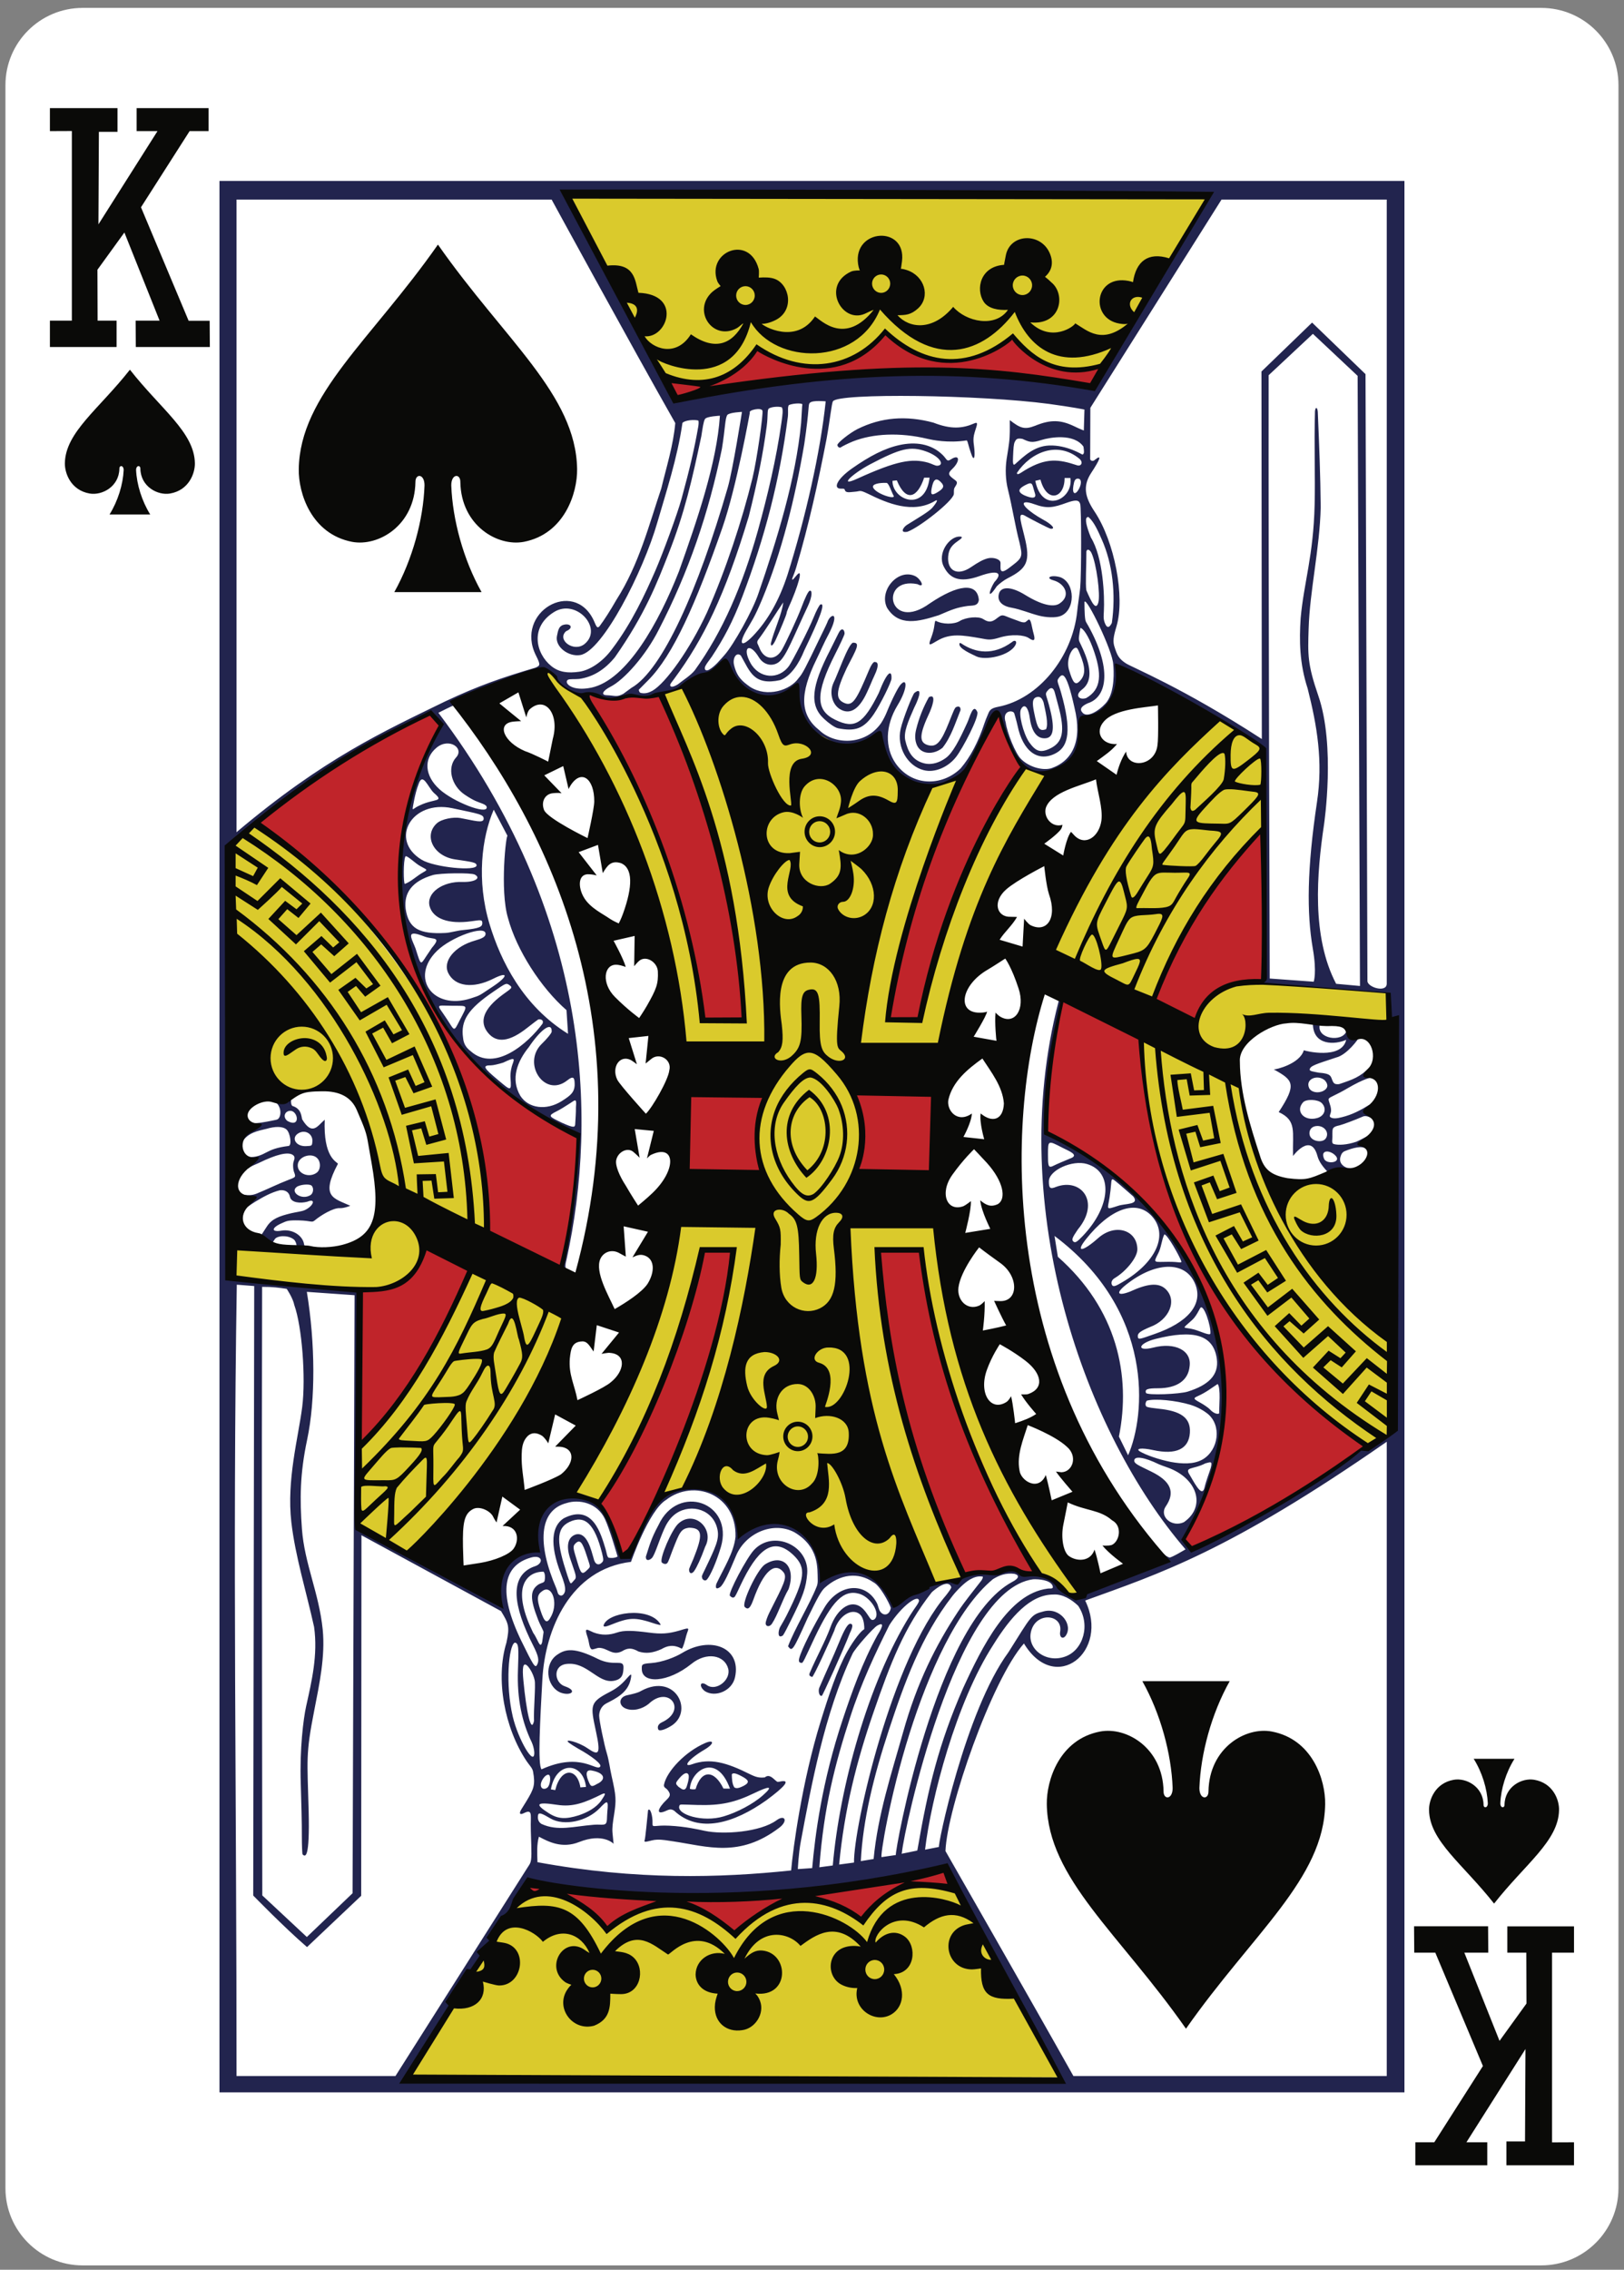 <?xml version="1.0" encoding="UTF-8" standalone="no"?>
<svg width="179px" height="250px" viewBox="0 0 179 250" version="1.1" xmlns="http://www.w3.org/2000/svg" xmlns:xlink="http://www.w3.org/1999/xlink">
    <rect x="0" y="0" width="179" height="250" fill="#808080" stroke="none"/>
    <title>KS</title>
    <desc>Created with Sketch.</desc>
    <defs></defs>
    <g id="Page-1" stroke="none" stroke-width="1" fill="none" fill-rule="evenodd">
        <path d="M9.11,0.87 L169.88,0.87 C174.58,0.87 178.39,4.68 178.39,9.38 L178.39,241.02 C178.39,245.71 174.58,249.52 169.88,249.52 L9.11,249.52 C4.41,249.52 0.6,245.71 0.6,241.02 L0.6,9.38 C0.6,4.68 4.41,0.87 9.11,0.87" id="Fill-296" fill="#FFFFFF"></path>
        <path d="M14.32,40.72 C10.88,45.09 7.21,47.61 7.15,51.02 C7.13,52.12 7.8,54 9.89,54.36 C11.25,54.59 13.12,53.61 13.16,51.62 C13.15,51.22 13.63,51.23 13.63,51.77 C13.56,53.35 13,55.18 12.07,56.67 L16.56,56.67 C15.63,55.18 15.07,53.35 15,51.77 C15,51.23 15.48,51.22 15.47,51.62 C15.51,53.61 17.38,54.59 18.74,54.36 C20.83,54 21.5,52.12 21.48,51.02 C21.42,47.61 17.75,45.09 14.32,40.72" id="Fill-298" fill="#0A0A08"></path>
        <path d="M164.68,209.67 C161.24,205.3 157.57,202.78 157.51,199.37 C157.49,198.27 158.16,196.39 160.25,196.03 C161.61,195.8 163.48,196.78 163.52,198.78 C163.51,199.18 163.99,199.17 163.99,198.62 C163.92,197.05 163.37,195.21 162.43,193.72 L166.93,193.72 C165.99,195.21 165.43,197.05 165.37,198.62 C165.36,199.17 165.84,199.18 165.83,198.78 C165.87,196.78 167.74,195.8 169.1,196.03 C171.2,196.39 171.87,198.27 171.84,199.37 C171.78,202.78 168.11,205.3 164.68,209.67" id="Fill-299" fill="#0A0A08"></path>
        <polyline id="Fill-300" fill="#0A0A08" points="14.95 35.32 17.59 35.32 13.71 25.61 10.74 29.71 10.76 35.32 12.85 35.32 12.85 38.22 5.5 38.22 5.5 35.32 7.92 35.32 7.92 14.43 5.5 14.44 5.5 11.91 12.95 11.91 12.95 14.52 10.9 14.52 10.85 24.71 17.36 14.44 15.06 14.44 15.06 11.91 22.99 11.91 22.99 14.44 20.9 14.44 15.54 22.83 20.79 35.33 23.11 35.33 23.13 38.22 14.97 38.22 14.95 35.32"></polyline>
        <polyline id="Fill-301" fill="#0A0A08" points="164.04 215.07 161.4 215.07 165.28 224.79 168.25 220.68 168.23 215.07 166.14 215.07 166.14 212.18 173.49 212.18 173.49 215.07 171.07 215.07 171.07 235.97 173.49 235.96 173.49 238.49 166.04 238.49 166.04 235.87 168.09 235.87 168.14 225.69 161.63 235.96 163.93 235.96 163.93 238.49 156 238.49 156 235.96 158.09 235.96 163.45 227.56 158.2 215.07 155.88 215.07 155.86 212.17 164.02 212.17 164.04 215.07"></polyline>
        <path d="M120.61,42.96 L133.37,21.72 L62.32,21.66 L74.38,44.22 C84.22,41.93 100.41,39 120.61,42.96 L120.61,42.96 Z M112.09,52.08 C112.09,52.38 112.35,52.19 112.99,51.78 C115.34,50.38 116.7,50.58 118.72,51.25 C119.17,51.4 119.44,50.92 118.96,50.52 C116.57,48.54 113.62,49.8 112.09,52.08 L112.09,52.08 Z M119.31,50.07 C119.55,49.99 119.48,49.64 119.42,49.19 C118.36,47.71 115.74,48.17 114.8,48.46 C113.71,48.82 113.44,48.68 112.7,48.34 C112.09,48.23 112,48.38 111.85,48.67 C111.72,48.93 111.7,49.42 111.66,50.28 C111.62,51 111.65,51.34 111.9,51.11 C112.87,50.24 113.99,49.14 115.63,49.07 C117.61,48.99 119.31,50.1 119.31,50.07 L119.31,50.07 Z M118.97,53.76 C119.23,53.21 119.2,52.72 118.8,52.72 C118.49,52.72 118.4,52.97 118.31,53.5 C118.15,54.44 118.54,54.62 118.97,53.76 L118.97,53.76 Z M114.07,54.33 C113.74,53.34 113.88,52.98 113.03,53.42 C112.38,53.76 111.99,54.12 112.91,54.56 C113.72,54.91 114.28,54.95 114.07,54.33 L114.07,54.33 Z M117.98,52.65 L117.34,52.65 C117.36,54.87 115.4,55.49 114.68,52.83 L114.11,52.96 C114.87,56.72 118.35,55 117.98,52.65 L117.98,52.65 Z M121.06,66.36 C121.3,65.51 120.86,62.11 120.31,60.92 C120.09,60.44 119.69,60.4 119.74,60.95 C119.75,62.13 119.62,64.36 119.74,65.02 C120.34,66.41 120.8,67.29 121.06,66.36 L121.06,66.36 Z M120.01,56.98 C119.86,56.9 119.87,56.96 119.8,57 C119.58,57.16 119.73,57.96 120.24,59.2 C121.6,61.41 121.76,65.71 121.67,67.32 C121.65,67.81 121.6,68.08 121.74,68.52 C121.89,68.94 122.14,69.43 122.55,68.61 C123,65.43 122.64,62.1 121.43,59.4 C121.01,58.44 120.59,57.51 120.01,56.98 L120.01,56.98 Z M82.97,70.07 C84.64,68.34 85.89,66.1 86.8,63.31 C88.78,57.04 90.42,49.84 91.01,44.21 C91.01,44.21 89.59,44.06 89.27,44.36 C89.04,44.58 89.26,44.78 88.65,48.9 C87.63,54.9 86.15,60.86 84,66.02 C83.12,68.11 82.87,68.37 82.25,69.45 C81.38,70.98 81.7,71.37 82.97,70.07 L82.97,70.07 Z M63.83,73.99 C64.97,73.84 66.42,72.92 67.47,71.48 C69.62,68.65 71.11,65.42 72.21,62.91 C73.09,60.89 74.69,56.52 75.12,54.94 C76.04,51.58 76.54,49.41 76.96,47.01 C77,46.79 77.03,46.44 76.97,46.32 C76.52,46.2 75.52,46.27 75.22,46.58 C74.67,50.44 73.39,54.3 72.46,57.52 C70.89,62.99 66.41,71.74 63.96,72.15 C62.65,72.37 61.14,71.22 61.39,70.04 C61.53,69.31 61.63,69.04 61.99,68.86 C62.84,68.55 63.33,69.14 62.4,69.52 C61.32,70.47 63.26,71.92 64.46,70.91 C66.49,69.19 63.51,65.9 61.07,67.41 C58.37,69.08 59.06,71.99 60.76,73.36 C61.62,74.06 62.61,74.16 63.83,73.99 L63.83,73.99 Z M119.03,75 C119.63,74.36 119.69,73.6 119.02,72 C118.83,71.54 118.74,71.29 118.52,71.35 C118.05,71.49 117.5,72.73 117.83,73.79 C118.25,75.17 118.5,75.57 119.03,75 L119.03,75 Z M65.19,75.74 C69.1,74.89 72.62,68.57 74.84,62.92 C76.86,57.24 79.01,50.99 79.35,45.79 C79.35,45.79 77.88,45.85 77.7,46.16 C77.53,46.46 77.45,47.12 77.3,48.05 C76.28,52.84 75.47,56.48 73.69,60.98 C72.46,64.11 71.11,67.65 67.77,72.4 C66.67,73.73 65.42,74.55 63.84,74.78 C63.44,74.83 62.76,74.76 62.59,74.88 C62.29,75.09 62.56,75.57 63.33,75.77 C64.03,75.94 64.73,75.83 65.19,75.74 L65.19,75.74 Z M119.72,76.89 C121.38,75.93 121.54,74.28 120.42,71.28 C119.96,70.05 119.39,69.18 119.08,69.17 C118.95,69.96 118.84,70.38 118.98,70.68 C119.11,70.97 119.33,71.4 119.48,71.77 C120.43,73.98 120.18,75.26 119.26,75.95 C118.41,76.6 118.95,77.14 119.72,76.89 L119.72,76.89 Z M115.29,80.33 C115.6,79.74 115.22,78.3 115.02,77.35 C114.83,76.83 114.62,76.7 114.27,76.78 C113.76,76.91 113.78,77.48 113.97,78.42 C114.35,80.32 114.56,80.56 115.29,80.33 L115.29,80.33 Z M115.69,82.47 C117.14,81.8 117.43,80.61 116.65,77.74 C116.51,77.23 116.35,76.62 116.29,76.39 C116.13,75.68 115.81,75.6 115.39,76.17 C115.14,76.5 115.37,76.58 115.75,78.16 C116.34,80.54 116,81.33 115.12,81.32 C114.34,81.32 113.73,80.67 113.51,79.12 C113.44,78.6 113.33,78.24 113.2,78.02 C112.99,77.67 112.73,77.73 112.53,78.13 C112.26,78.63 112.76,80.72 113.42,81.73 C114.15,82.75 114.64,82.95 115.69,82.47 L115.69,82.47 Z M149.64,41.4 L144.71,36.77 L139.83,41.33 C139.8,63.1 139.95,107.78 139.95,107.78 L144.8,108.13 C144.8,108.13 145.16,107.12 144.7,104.48 C144.02,100.53 144.06,95.7 145.16,88.35 C145.84,83.85 145.17,79.94 144.13,75.83 C143.23,73.08 143.2,70.55 143.36,68.09 C143.71,64.18 144.77,61.23 144.9,55.6 C144.98,52.4 144.83,49.26 144.94,45.3 C144.99,44.77 145.21,44.84 145.25,45.38 C145.4,48.96 145.54,52.37 145.57,55.86 C145.47,60.41 144.36,65.09 144.24,69.25 C144.15,72.13 144.1,73.13 145.31,76.64 C147.21,82.16 145.96,90.63 145.94,90.79 C145.13,96.22 144.55,103.16 147.27,108.36 L149.9,108.6 L149.64,41.4 L149.64,41.4 Z M152.85,108.34 L152.85,21.98 L134.64,21.98 L120.18,44.92 L120.16,50.55 C120.16,50.75 120.49,50.87 120.7,50.63 C121.52,49.98 121.21,50.66 120.26,52.11 C119.31,53.57 119.6,54.78 120.64,56.34 C122.86,59.66 124.01,65.74 123.07,68.96 C122.71,70.17 122.63,70.66 122.87,71.34 C123.13,72.12 123.29,72.53 124.06,73.04 C124.73,73.5 130.23,75.66 139.08,81.4 L139.04,40.92 L144.62,35.53 L150.51,41.21 L150.72,108.05 C150.72,108.75 152.85,109.39 152.85,108.34 L152.85,108.34 Z M119.34,136.14 C122.45,132.89 122.72,129.08 119.81,128.21 C118.2,127.72 115.62,128.9 115.61,130.11 C115.6,130.87 115.75,131 116.4,130.73 C119.15,129.7 121.33,132.37 118.8,135.42 C118.19,136.31 118.11,136.53 118.28,136.72 C118.49,136.93 118.66,136.85 119.34,136.14 L119.34,136.14 Z M130.22,138.96 C130.03,138.38 128.63,135.89 128.33,135.97 C128.02,136.61 128,137.45 127.62,138.13 C127.1,139.15 127.17,138.99 128.81,138.98 C130.03,138.98 130.18,139.15 130.22,138.96 L130.22,138.96 Z M123.73,141.21 C127.43,139.05 128.84,135.97 126.93,133.92 C125.2,132.08 122.34,133.15 119.69,136.5 C118.47,138.04 119.39,137.84 121.03,136.38 C122.94,134.68 125.37,135.5 125.36,137.63 C125.35,138.53 124.08,140.06 122.87,140.77 C122.5,140.99 122.44,141.33 122.58,141.55 C122.72,141.78 123.02,141.63 123.73,141.21 L123.73,141.21 Z M133.41,146.9 C133.51,146.13 132.65,143.47 132.28,144.09 C132.18,144.25 131.84,145 131.4,145.39 C130.14,146.53 130.38,146.1 131.63,146.44 C132.33,146.64 133.31,147.13 133.41,146.9 L133.41,146.9 Z M127.24,146.94 C130.9,145.68 132.6,143.71 131.77,141.51 C130.78,138.92 127.59,138.89 124.38,141.3 C122.88,142.41 123.11,142.82 124.56,142.26 C126.44,141.39 127.65,141.25 128.43,141.94 C129.82,143.2 128.88,145.38 126.77,146.16 C125.74,146.59 125.41,146.83 125.41,147.14 C125.41,147.63 125.6,147.51 127.24,146.94 L127.24,146.94 Z M130.94,153.27 C133.18,152.56 134.37,151.47 134.12,149.66 C133.74,146.99 131.53,146.43 127.39,147.47 C125.4,147.97 125.22,148.91 127.11,148.43 C129.5,147.81 131.37,148.74 131.12,150.5 C130.97,152.02 129.76,152.91 127.63,152.91 C126.51,152.91 126.16,153.01 126.31,153.42 C126.41,153.7 130.01,153.57 130.94,153.27 L130.94,153.27 Z M134.21,152.44 C133.52,152.89 132.94,153.36 132.05,153.76 C131.52,154 131.5,154.06 132.23,154.46 C132.58,154.65 133.15,155.01 133.37,155.25 C133.75,155.66 134.21,155.82 134.38,155.67 C134.36,155.02 134.58,152.87 134.21,152.44 L134.21,152.44 Z M124.34,160.29 C126.27,155.91 127.29,144.43 116.23,136.13 L116.6,138.43 C123.12,144.18 124.68,151.51 123.33,158.23 L124.34,160.29 L124.34,160.29 Z M132.59,160.73 C134.31,159.7 134.69,156.99 133.09,155.7 C132.71,155.4 132.04,154.99 131.24,154.74 C129.61,154.24 127.26,154.02 126.4,154.28 C126.22,154.5 126.21,154.84 126.4,154.95 C126.63,155.04 127.07,155.09 127.69,155.16 C130.09,155.4 131.27,156.12 131.15,157.83 C131.03,159.6 129.63,160.27 127.11,159.72 C125.75,159.42 125.12,159.56 125.66,159.88 C126.31,160.26 127.71,160.76 129.08,161.03 C130.25,161.24 131.59,161.32 132.59,160.73 L132.59,160.73 Z M132.76,163.86 C132.98,162.96 133.3,162.2 133.45,161.68 C133.67,160.86 133.39,161.05 132.86,161.18 C131.48,161.9 130.49,161.51 131.16,162.5 C131.91,163.82 132.52,164.84 132.76,163.86 L132.76,163.86 Z M130.49,167.66 C132.99,165.92 131.96,162.79 128.67,161.63 C128.28,161.5 127.85,161.33 127.71,161.27 C126.2,160.53 125.02,160.31 125.02,160.88 C125.02,161.22 125.47,161.39 126.92,162.1 C129.07,163.16 129.55,164.37 128.5,165.91 C127.73,167.02 129.16,168.28 130.49,167.66 L130.49,167.66 Z M64.75,172.9 C65.12,172.52 65.1,172.69 64.67,171.35 C64.18,169.82 63.92,169.5 63.4,170.03 C63.07,170.35 63.24,170.7 63.61,171.96 C64.04,173.41 64.15,173.49 64.75,172.9 L64.75,172.9 Z M63.34,173.99 C63.63,173.7 63.38,173.28 62.84,171.65 C62.38,170.25 62.59,169.29 63.47,169.01 C64.72,168.7 65.17,170.78 65.43,171.65 C65.57,172.33 66.01,172.51 66.4,172.04 C66.51,171.91 66.54,171.8 66.36,171.07 C65.54,167.85 64.48,166.83 62.77,167.63 C61.19,168.37 61.39,170.03 62.54,173.53 C62.7,173.99 62.8,174.34 62.91,174.39 C63,174.43 63.18,174.15 63.34,173.99 L63.34,173.99 Z M60.79,177.95 C61.52,176.47 60.83,174.55 59.83,175.21 C59.18,175.63 59.15,176.08 59.55,177.31 C60.03,178.81 60.32,178.91 60.79,177.95 L60.79,177.95 Z M59.76,180.85 C59.8,180.66 59.88,179.94 59.91,179.79 C59.94,179.64 59.63,179.21 59.29,178.35 C58.42,176.11 58.4,175.17 59.35,174.52 C59.66,174.34 59.98,174.33 60.02,174.13 C60.1,173.8 60.09,173.26 59.9,173.11 C58.54,173.12 57.91,173.92 57.67,174.68 C57.31,175.88 57.69,177.64 58.76,179.83 C59.27,180.51 59.54,181.75 59.76,180.85 L59.76,180.85 Z M59.19,183.38 C59.46,182.9 59.35,182.4 58.78,181.27 C56.51,176.81 56.22,173.77 58.59,172.66 C58.85,172.54 59.02,172.51 59.19,172.42 C59.94,172 59.66,171.24 58.54,171.55 C55.46,172.42 54.85,175.33 57.45,180.71 C58.77,183.4 58.98,183.77 59.19,183.38 L59.19,183.38 Z M58.86,189.54 C58.8,188.33 59.06,185.65 58.93,185.06 C58.76,184.29 58.3,183.59 58.05,183.41 C57.65,183.12 57.55,183.67 57.69,185.11 C58.01,188.49 58.55,191.05 58.86,189.54 L58.86,189.54 Z M58.89,193.01 C58.88,192.7 58.75,192.2 58.61,191.9 C57.55,189.72 56.97,187.14 57.09,183.94 C57.17,181.64 57.2,180.93 56.73,180.93 C56.07,181.25 55.68,185.52 56.52,189.08 C57.11,191.59 58.93,194.71 58.89,193.01 L58.89,193.01 Z M65.94,196.43 C66.86,195.91 66.54,195.27 65.3,195.03 C64.49,194.83 64.54,195.5 64.96,196.41 C65.17,196.86 65.31,196.78 65.94,196.42 L65.94,196.43 L65.94,196.43 Z M63.97,196.87 L64.59,196.82 C64.27,194.03 61.28,193.91 60.72,197.09 L61.2,197.17 C61.82,194.63 63.63,194.7 63.97,196.87 L63.97,196.87 Z M60.3,196.92 C60.67,196.65 60.76,195.54 60.47,195.48 C60.17,195.41 59.74,195.96 59.63,196.41 C59.51,197.01 59.95,197.16 60.3,196.92 L60.3,196.92 Z M63.78,199.95 C64.74,199.63 65.72,199.11 66.27,198.32 C66.79,197.56 66.78,197.45 66.38,197.6 C64.43,198.57 63.15,199.06 61.4,198.79 C59.03,198.43 58.94,198.73 60.5,199.72 C61.52,200.37 62.37,200.39 63.78,199.95 L63.78,199.95 Z M65.41,200.99 C66.1,200.93 66.55,201.06 66.75,200.88 C66.95,200.69 66.88,200.2 66.94,199.56 C67.08,198.21 66.94,198.28 66.1,199.16 C64.71,200.61 62.18,201.17 60.67,200.29 C59.91,199.85 59.38,199.54 59.31,199.91 C59.23,200.34 59.34,200.67 59.67,200.89 C61.49,201.73 63.23,201.16 65.41,200.99 L65.41,200.99 Z M96.29,204.76 C96.76,199.84 98.27,195.32 99.54,190.8 C101.09,185.27 103.16,181.2 105.58,177.53 C106.35,176.36 107.27,175.26 108.13,174.14 C108.25,174 108.36,173.76 108.33,173.66 C107.77,173.56 107.33,173.74 106.9,173.98 C106.3,174.32 105.45,175.18 104.96,175.81 C101.52,180.24 99.67,185.4 97.95,190.62 C96.3,195.63 95.11,200.45 94.88,204.99 L96.29,204.76 L96.29,204.76 Z M91.79,205.47 C92.53,196.93 95.65,185.4 100.33,177.89 C100.77,177.17 101.31,176.55 101.29,176.3 C101.23,175.57 99.42,176.83 98.03,178.99 C96.47,182.11 94.9,185.44 93.71,189.13 C92.02,194.33 90.79,199.14 90.31,205.67 L91.79,205.47 L91.79,205.47 Z M89.52,205.76 C89.83,202.24 90.58,196.28 92.9,189.35 C93.87,186.44 95.05,183.1 96.71,180.11 C97.37,179.07 97.41,178.66 96.71,179.04 C96.26,179.28 94.23,181.58 93.96,182.17 C90.85,188.79 89.41,196.74 88.27,202.81 C88.01,204.18 87.94,205.87 87.94,205.87 L89.52,205.76 L89.52,205.76 Z M152.85,228.66 L152.85,158.8 C135.42,170.91 127.8,173.32 119.61,176.29 C122.35,181.92 116.32,186.74 112.86,181.02 C109.29,185.06 104.39,199.19 104.21,203.88 C104.21,203.88 113.69,220.42 118.31,228.66 L152.85,228.66 L152.85,228.66 Z M107.17,50.3 C107.11,50.18 106.84,49.39 106.77,49.1 C106.69,48.81 106.62,48.51 106.54,48.51 C104.51,48.83 102.73,48.45 102.25,48.34 C99.18,47.6 96.22,47.75 94.01,48.62 C93.47,48.84 92.8,49.18 92.73,49.24 C92.56,49.41 92.3,49.22 92.3,49.01 C92.3,48.77 93.66,47.69 94.51,47.26 C97.12,45.96 99.87,45.74 102.88,46.55 C104.85,47.32 106.11,47.19 107.37,46.64 C107.99,46.36 107.55,47.04 107.35,47.93 C107.22,48.55 107.37,49.08 107.39,49.43 C107.47,50.28 107.38,50.7 107.17,50.3 L107.17,50.3 Z M94.5,52.72 C98.87,50.73 100.53,50.47 102.3,50.96 C102.71,51.08 103.08,51.31 103.31,51.3 C104.16,51.25 103.62,50.28 102.09,49.73 C100.35,49.1 99.24,49.39 95.89,51.15 C93.93,52.19 92.33,53.71 94.5,52.72 L94.5,52.72 Z M103.35,54.21 C104,53.81 104.14,53.54 103.71,53.11 C103.16,52.54 102.88,52.83 102.7,53.73 C102.55,54.5 102.66,54.63 103.35,54.21 L103.35,54.21 Z M98.49,54.59 C98.25,54.17 97.97,53.2 97.71,53.19 C97,53.16 96.02,53.29 96.25,53.73 C96.62,54.43 98.78,55.08 98.49,54.59 L98.49,54.59 Z M102.46,52.61 L101.86,52.61 C101.17,54.73 99.9,55.45 98.85,52.91 L98.37,52.96 C98.35,55.11 102.01,56.46 102.46,52.61 L102.46,52.61 Z M99.94,57.83 C101.15,57.07 102.32,56.4 102.74,55.95 C102.96,55.71 103.57,54.91 103.1,55.15 C100.62,56.66 97.75,55.41 95.66,54.38 C94.66,53.91 94.91,54.12 94.14,54.17 C93.62,54.21 93.2,54.32 93.11,53.94 C93.07,53.77 92.78,53.84 92.59,53.82 C91.82,53.75 92.31,52.72 93.92,51.59 C95.83,50.25 97.49,49.38 99.14,49.02 C100.86,48.64 102.61,48.85 103.89,50.1 C104.38,50.58 104.34,50.9 104.79,50.61 C105.82,49.93 105.83,50.83 104.96,51.65 C104.37,52.21 104.58,52.37 105.31,52.91 C105.66,53.17 105.37,53.41 105.18,53.78 C105.11,54.01 105.16,54.26 105.13,54.44 C104.97,55.24 101.34,58.09 100.02,58.57 C99.12,58.74 99.59,58.06 99.94,57.83 L99.94,57.83 Z M114.51,67.81 C113.46,67.54 112.56,67.13 111.47,66.93 C110.39,66.74 109.9,66.17 110.1,65.41 C110.3,64.61 111.38,64.53 113,65.53 C114.8,66.64 116.1,66.91 116.76,66.49 C118.09,65.64 117.38,64.27 116.11,63.92 C115.15,63.65 115.85,63.27 116.88,63.58 C118.53,64.21 118.57,67.23 116.87,67.86 C116.3,68.07 115.29,68.01 114.51,67.81 L114.51,67.81 Z M97.77,66.94 C96.84,65.06 98.98,62.57 100.86,63.45 C101.48,63.74 102.04,64.85 101.12,64.34 C96.84,63.47 97.91,69.79 102.5,66.45 C105.55,64.4 107.71,64.09 107.89,66.07 C107.81,66.79 107.17,66.68 106.68,66.74 C105.42,66.92 104.95,67.13 103.48,67.76 C101.25,68.47 99.07,69.05 97.77,66.94 L97.77,66.94 Z M102.54,70.49 C102.59,70.37 102.73,70.02 102.86,69.54 C103.05,68.83 103,68.3 103.17,68.39 C103.88,68.78 105.16,68.79 105.79,68.4 C106.47,67.98 107.86,67.85 108.37,68.19 C109.09,68.66 109.46,68.44 109.96,68.04 C110.54,67.59 110.54,67.78 111.58,68.15 C112.34,68.41 112.64,68.6 112.97,68.54 C113.09,68.51 113.34,68.23 113.42,68.24 C113.67,68.29 113.7,69 113.93,69.81 C114.13,70.53 114.01,70.7 113.38,70.27 C112.9,69.95 111.54,69.8 110.12,70.24 C109.07,70.56 108.83,70.43 108.06,70.3 C106.14,69.97 104.76,69.72 103.33,70.56 C102.56,71 102.29,71.24 102.54,70.49 L102.54,70.49 Z M107.6,72.29 C107.24,72.1 105.52,71.41 105.77,70.85 C105.8,70.79 105.9,70.84 105.95,70.87 C107.53,71.94 109.49,72.21 111.53,70.73 C111.87,70.42 112.13,70.63 111.94,71.01 C111.32,72.25 108.57,72.78 107.6,72.29 L107.6,72.29 Z M92.55,78.09 C91.72,77.57 91.38,76.27 91.87,75.21 C92.32,74.33 93.47,70.98 94.01,70.79 C94.87,70.76 94.41,71.49 93.34,73.56 C92.06,76.29 92.11,77.02 93.09,77.44 C94,77.82 94.43,77.03 95.77,73.84 C95.98,73.33 96.28,72.81 96.45,72.92 C96.66,72.91 97.03,73.07 96.33,74.52 C96.16,74.86 95.88,75.59 95.56,76.26 C94.65,78.24 93.61,78.75 92.55,78.09 L92.55,78.09 Z M92.39,80.22 C91.99,80.14 91.3,79.62 90.82,79.17 C89.18,77.66 89.45,75.57 91.48,71.64 C91.64,71.33 92.23,70.14 92.42,69.75 C92.76,69.05 93.09,69.33 93.09,69.79 C93.09,69.92 92.58,71.01 92.07,72.01 C89.83,76.43 89.9,78.24 92.08,79.29 C94.21,80.32 95.16,79.73 96.85,76.35 C97.83,73.82 98.31,73.78 98.26,74.74 C98.26,75.1 97.07,77.53 96.31,78.66 C95.2,80.29 94.24,80.58 92.39,80.22 L92.39,80.22 Z M101.07,82.09 C100.81,81.5 100.84,80.9 100.98,80.34 C101.29,79.07 101.79,77.84 102.39,76.78 C103.35,76.32 102.61,78.14 102.49,78.41 C101.34,80.85 101.23,81.79 102.31,82.08 C103.23,82.32 103.73,81.75 104.6,79.56 C105.05,78.44 105.23,77.94 105.39,77.88 C105.73,77.74 105.89,77.88 105.87,78.22 C105.29,79.65 104.84,81.16 103.89,82.36 C102.96,83.14 101.56,83.15 101.07,82.09 L101.07,82.09 Z M88.03,74.68 C88.45,74.23 88.82,73.49 90.32,70.37 C90.59,69.81 91.02,68.95 91.19,68.55 C91.42,67.81 92.26,67.36 91.85,68.67 C91.76,68.95 91.6,69.34 91.34,69.84 C90.84,70.75 90.37,71.87 90.01,72.59 C88.09,76.49 88.18,78.76 90.33,80.45 C91.93,82 95.31,82.18 97.1,79.67 C97.37,79.27 97.61,78.75 97.69,78.56 C98.47,76.65 99.04,75.69 99.19,75.5 C99.99,74.48 100.12,75.75 98.92,77.7 C97.56,79.94 97.53,82.36 98.71,84.07 C100.47,86.6 103.79,86.67 105.88,84.64 C106.97,83.36 107.83,81.72 108.52,79.63 C108.68,79.17 108.84,78.82 108.95,78.55 C109.12,78.13 109.37,77.98 110.02,77.85 C114.47,76.99 118.2,72.38 118.73,67.35 C118.79,66.67 118.99,65.47 119.06,64.75 C119.2,63.33 119.2,55.94 119.06,55.5 C118.98,55.26 118.85,55.14 118.56,55.14 C118.34,55.14 118.02,55.22 117.57,55.38 C116.11,55.91 115.42,56.05 114.02,55.54 C113.55,55.37 113.23,55.31 113.04,55.33 C112.42,55.38 113.24,56.28 115.05,57.28 C115.83,57.7 116.44,58.28 115.81,58.24 C115.63,58.22 113.45,57.08 113.14,56.9 C112.15,56.28 112.41,57.06 112.92,59.1 C113.61,61.84 113.21,62.61 111.07,63.69 C110.67,63.89 110.14,64.3 109.87,64.57 C108.73,66.27 109.03,65.02 109.6,64.12 C110.58,63.08 109.98,62.73 107.97,63.45 C105.69,64.26 104.65,63.67 104.01,62.38 C103.29,60.93 104.65,59.06 105.79,59.1 C106.15,59.11 106.09,59.25 105.54,59.62 C104.89,60.07 104.58,60.5 104.51,61.27 C104.38,62.84 105.49,63.51 107.04,62.46 C107.78,61.96 108.35,61.62 108.91,61.49 C109.46,61.36 110.29,61.57 110.28,62.02 C110.28,62.2 110.26,62.65 110.3,62.75 C110.44,63.25 111.23,62.54 111.57,62.29 C112.74,61.41 112.7,61.23 112.38,59.8 C111.86,57.79 111.6,55.96 111.1,53.93 C110.83,52.86 110.79,51.66 110.95,50.57 C111.03,50.03 111.24,48.91 111.28,48.14 C111.33,47.38 111.28,46.28 111.31,46.28 C112.47,47.18 112.94,47.34 114.08,46.9 C115.83,46.18 116.94,46.25 118.42,46.96 C118.97,47.23 119.46,47.42 119.46,47.42 L119.53,45.11 C119.53,45.11 118.16,44.83 115.63,44.49 C108.02,43.48 92.39,43.27 91.81,44.2 C91.66,44.43 91.51,46.08 91.1,48.37 C90.18,53.12 89.14,57.86 87.76,62.5 C87.48,63.44 87.21,63.82 87.35,63.85 C87.41,63.86 87.7,63.49 87.83,63.34 C88.57,62.48 88,64.53 86.88,67 C86.78,67.22 86.7,67.47 86.7,67.54 C86.7,67.69 85.99,69.41 85.51,70.45 C85.21,71.1 84.96,71.29 84.96,70.88 C85.3,69.46 86.2,67.62 86.33,66.35 C85.54,67.5 84.4,69.39 83.53,70.52 C83.37,70.83 83.54,70.92 83.68,71.3 C84.2,72.71 85.46,72.83 86.19,71.56 C86.6,70.85 87.86,68.17 88.3,67 C88.75,65.8 89.07,65.16 89.22,65.08 C89.52,64.93 89.58,65.61 89.05,66.75 C87.42,70.21 86.72,72.14 85.92,72.86 C85.31,73.41 84.24,73.38 83.64,72.39 C82.63,70.72 81.77,71.27 82.7,72.99 C83.65,74.76 85.84,74.93 86.98,73.33 C87.35,72.8 89.12,69.39 89.68,68 C89.99,67.23 90.32,66.62 90.43,66.58 C91.03,66.35 90.35,68.12 88.64,71.66 C88.09,73.03 87.2,74.46 86,74.91 C83.08,75.55 82.68,73.99 81.66,72.21 C81.17,71.77 80.72,72.48 80.91,73.26 C81.22,74.53 81.79,75.03 82.68,75.66 C84.53,76.85 87.1,76.04 88.03,74.68 L88.03,74.68 Z M49.08,77.25 C52.76,75.52 55.28,74.65 59.02,73.54 C59.53,73.31 59.61,73.26 59.07,72.19 C56.7,67.44 63.21,63.66 65.43,68.31 C65.72,68.94 65.79,69.28 66.08,68.98 C66.62,68.26 67.27,67.24 67.94,66.07 C70.44,62.17 71.56,57.72 72.89,53.79 C73.44,51.49 74.21,49.08 74.43,46.6 C69.49,37.91 60.8,21.98 60.8,21.98 L26.07,21.98 L26.07,91.66 C35.74,83.5 42.32,80.55 49.08,77.25 L49.08,77.25 Z M73.41,165.21 C71.5,166.38 69.55,172.03 69.55,172.03 C62.87,172.83 60.08,179.46 59.78,184.98 C59.54,189.35 59.25,194.44 59.69,194.88 C64.06,192.9 65.75,195.19 66.16,194.57 C66.35,194.3 65.19,193.41 63.74,192.61 C63.4,192.42 62.87,192.08 62.67,191.92 C62.14,191.47 63.73,191.86 64.74,192.55 C66.02,193.43 66.24,193.25 65.68,190.67 C65.08,187.87 64.98,187.52 67.11,186.41 C67.97,185.97 68.45,185.59 69.06,184.9 C69.55,184.35 69.68,184.21 69.5,185.03 C69.18,186.43 67.94,187.05 66.83,187.62 C66.27,187.91 66.04,188.49 66.04,188.98 C66.04,189.49 66.61,192.23 66.88,193.1 C67.13,193.93 67.22,194.77 67.41,195.61 C67.91,197.81 67.94,198.24 67.69,199.84 C67.54,200.78 67.46,201.31 67.51,201.88 C67.56,202.39 67.63,203.09 67.63,203.09 C67.63,203.06 66.44,201.85 63.83,202.89 C61.94,203.64 60.45,202.86 59.4,202.3 C59.15,203.17 59.21,204.11 59.24,205.11 C70.11,207.11 79.39,206.84 87.2,206.02 C87.4,203.68 88.39,196.27 90.46,189.58 C91.32,186.8 92.29,183.86 93.39,181.9 C94.14,180.57 94.9,179.67 95.17,179.51 C95.26,179.46 95.27,179.44 95.26,179.4 L95.26,179.19 C95.24,178.76 95.13,178.09 94.76,177.79 C93.86,177.06 92.42,178 91.95,179.62 C91.54,180.59 89.64,184.79 89.51,184.71 C89.4,184.64 89.13,184.64 89.23,184.31 C89.95,182.61 90.95,180.81 91.51,179.29 C92.28,177.09 93.97,175.93 95.22,177.31 C95.65,177.79 95.83,178.23 96.03,178.38 C96.17,178.49 96.38,178.41 96.5,178.23 C96.97,177.5 95.87,175.87 94.69,175.54 C92.99,175.06 91.72,176.32 89.79,180.38 C88.68,182.73 88.48,183.32 88.3,183.14 C88.26,183.15 87.97,183.15 88.08,182.7 C88.3,181.72 89.78,178.88 90.86,177.08 C92.44,174.41 95.38,174.2 96.62,176.51 C96.81,176.83 96.82,177.24 97.03,177.52 C97.41,178.02 98.04,177.92 98.19,177.1 C98.02,176.57 96.99,174.62 96.27,174.28 C94.61,173.13 92.6,173.35 90.91,174.88 C90.53,175.22 90.13,175.93 89.01,178.23 C87.36,181.91 87.31,181.93 86.86,181.33 C87.52,179.54 89.27,176.63 89.98,174.84 C90.11,174.57 90.14,174.29 90.13,174.01 C90.09,172.71 90.3,170.41 87.58,168.78 C85.25,167.52 82.19,168.84 81.14,171.33 C80.34,173.24 79.76,174.54 79.36,174.82 C78.79,175.19 78.9,174.67 78.95,174.47 C79.76,172.75 80.89,171.01 81.07,169.27 C81.19,164.58 76.47,162.84 73.41,165.21 L73.41,165.21 Z M123.44,130.5 C122.2,129.49 122.66,129.61 122.3,131.87 C122.09,133.24 121.82,133.27 123.22,132.82 C124.01,132.54 125.65,132.72 124.91,131.78 C124.92,131.79 123.69,130.71 123.44,130.5 L123.44,130.5 Z M117.09,126.41 C115.48,125.58 115.52,125.59 115.51,127.17 C115.51,128.34 115.54,128.63 115.97,128.47 C116.61,128.15 117.38,127.85 117.96,127.6 C119.08,127.21 117.66,126.72 117.09,126.41 L117.09,126.41 Z M39.84,169.1 L39.81,208.81 L33.84,214.46 C31.28,212.25 27.91,208.78 27.91,208.78 L28.02,141.65 L26.1,141.5 C25.63,170.34 26.09,199.76 26.07,228.66 L43.59,228.66 L58.19,205.63 C58.19,205.63 58.38,205.36 58.44,205.21 C58.62,204.77 58.59,204.1 58.51,201.66 C58.47,200.66 58.58,199.9 58.44,199.67 C58.29,199.43 57.98,199.6 57.69,199.73 C57.39,199.87 57.21,199.82 57.37,199.46 C57.46,199.27 57.76,198.83 58.01,198.41 C58.83,197.05 59.03,196.62 58.75,195.11 C58.68,194.74 58.35,194.43 58.05,193.99 C55.6,190.33 54.59,184.91 55.82,180.93 C56.2,179.17 56.06,178.82 55.22,177.45 L39.84,169.1 L39.84,169.1 Z M62.46,165.55 C59.34,166.35 59.24,170.12 61.31,174.93 C61.47,175.3 61.44,175.5 61.6,175.64 C61.96,175.95 62.24,175.51 62.28,175.23 C62.34,174.79 62.15,174.2 61.82,173.34 C60.54,170.01 60.84,168.09 62.12,167.24 C65.38,165.55 66.25,169.03 66.75,170.63 C66.87,171.02 66.91,171.55 67.12,171.58 C67.77,171.67 68.08,171.44 68.07,171.44 C68.07,171.44 67.21,168.44 66.68,167.32 C65.83,165.5 63.8,165.12 62.46,165.55 L62.46,165.55 Z M113.87,173.95 C105.24,175.09 99.61,201.76 99.42,203.98 C99.42,204.01 99.38,204.18 99.38,204.18 L101.1,203.83 C101.1,203.83 101.12,203.74 101.13,203.7 C102.31,196.88 103.46,192.11 106.15,185.95 C108.25,181.38 111.14,175.54 115.46,174.98 C115.81,174.93 116.14,175.07 116.02,174.66 C115.75,174.01 114.46,173.92 113.87,173.95 L113.87,173.95 Z M109.45,173.93 C105.49,177.19 102.34,184.32 100.26,190.9 C98.01,198.03 97,204.55 97.17,204.55 L98.74,204.32 C98.62,203.9 103.15,178.81 111.55,174.25 C112.28,173.88 112.43,173.51 111.81,173.35 C110.87,173.22 110.11,173.53 109.45,173.93 L109.45,173.93 Z M102.71,175.37 C99.66,179.23 98.15,183.19 96.28,188.6 C94.41,194.01 93.07,199.3 92.49,205.37 L94.13,205.15 C94.07,201.25 98.31,182.67 104.27,175.72 C104.61,175.28 104.88,174.91 104.85,174.81 C104.52,173.87 103.11,175 102.71,175.37 L102.71,175.37 Z M116.11,175.63 C113.57,175.62 111.4,178.08 109.48,181.17 C105.38,187.51 102.63,198.1 101.96,203.73 L103.5,203.43 C103.27,203.54 106.39,188.45 111.15,181.99 C113.72,177.92 113.61,177.85 115.05,177.48 C116.88,177.01 118.34,179 117.44,180.2 C117.11,180.6 116.75,180.3 116.85,179.73 C117.17,177.88 114.5,177.53 113.76,179.34 C112.9,181.42 115.18,183.28 117.41,182.46 C119.4,181.75 120.24,178.95 118.84,176.87 C118.12,176.17 117.08,175.55 116.11,175.63 L116.11,175.63 Z M69.6,75.76 C72.99,73.85 76.97,64.92 80.21,53.71 C80.77,51.79 81.78,45.37 81.78,45.37 C81.78,45.37 80.43,45.42 80.17,45.7 C79.91,46.09 79.95,47.08 79.57,49.43 C78.11,56.52 75.91,62.99 72.6,69.38 C71.17,72.21 68.79,74.88 67.29,75.64 C66.45,76.07 66.21,76.53 66.82,76.57 C67.86,76.61 67.95,76.82 68.7,76.42 L69.6,75.76 L69.6,75.76 Z M71.9,76.09 C73.4,75.23 76.05,71.5 77.92,67.47 C80.02,62.72 81.78,57.35 82.93,52.7 C83.43,50.66 84.14,45.57 84.04,45.24 C83.92,44.84 82.45,45.17 82.65,45.45 C82.65,45.45 81.19,53.63 79.62,58.13 C76.7,66.5 74.18,72.18 71.46,74.91 C71.11,75.27 70.41,75.97 70.41,75.97 C70.41,75.97 70.42,76.28 70.65,76.33 C71.19,76.43 71.55,76.27 71.9,76.09 L71.9,76.09 Z M76.58,73.83 C79.66,69.57 81.85,64.46 83.54,58.43 C84.62,54.53 85.56,50.57 86.13,46.55 C86.25,45.69 86.34,45.11 86.17,44.86 C85.76,44.74 84.98,44.81 84.71,45.02 C84.55,45.27 84.66,45.77 84.51,46.93 C84.11,49.93 83.52,52.94 82.53,56.88 C79.91,65.59 77.49,70.47 74.33,74.74 C74.07,75.1 73.84,75.34 73.87,75.49 C73.9,75.71 74.21,75.69 74.71,75.38 C75.37,74.86 76.12,74.4 76.58,73.83 L76.58,73.83 Z M79.87,72.13 C80.83,71.05 82.95,67.31 83.6,65.35 C85.61,59.52 87.71,52.81 88.3,46.6 C88.36,45.82 88.4,44.63 88.44,44.53 C88.28,44.36 87.29,44.45 86.95,44.62 C86.79,44.83 86.9,45.29 86.84,45.9 C85.95,52.87 84.29,59.22 81.83,65.69 C80.76,68.5 79.76,70.35 78.47,72.31 C78.24,72.65 77.95,73 77.84,73.2 C77.51,73.67 77.75,73.98 78.13,73.78 C78.81,73.4 79.39,72.66 79.87,72.13 L79.87,72.13 Z M122.7,73.17 C122.67,71.76 119.73,65.66 119.53,66.3 C119.53,66.3 119.52,67.73 119.63,68.29 C119.67,68.51 119.83,68.7 119.95,68.93 C122.51,73.52 122.12,76.75 119.9,77.46 C119.14,77.8 118.98,78.14 119.32,78.5 C120,79.25 121.71,77.77 122.05,77.23 C122.89,76.03 122.77,73.83 122.7,73.17 L122.7,73.17 Z M112.59,83.65 C113.46,84.49 114.94,84.91 115.9,84.61 C118.25,83.78 119.32,81.54 118.43,77.94 C117.98,75.92 117.59,74.66 117.2,74.41 C117.01,74.29 116.8,74.52 116.62,74.8 C116.46,75.05 116.71,75.4 116.97,76.35 C118.1,80.35 117.81,82.16 116.43,82.93 C114.44,84.04 112.73,82.76 112.15,79.9 C112.06,79.46 111.79,78.56 111.79,78.56 C111.63,78.17 110.4,78.25 110.85,79.58 C110.98,80.61 111.92,83.06 112.59,83.65 L112.59,83.65 Z M101.82,84.83 C100.04,84.39 98.81,82.3 99.27,80.29 C99.53,79.16 100.59,76.49 100.79,76.32 C101.58,75.69 101.48,76.53 100.75,77.98 C100.09,79.47 99.58,80.66 99.78,81.54 C100.07,82.8 100.58,83.76 101.88,84.08 C102.79,84.3 103.65,83.92 104.23,83.5 C105,82.96 105.73,81.55 106.61,79.61 C106.88,79.06 107.26,77.38 107.72,78.41 C107.95,78.94 106.09,82.47 105.39,83.36 C104.52,84.49 103.04,85.15 101.82,84.83 L101.82,84.83 Z M46.33,88.68 C47.9,87.94 49.03,88.36 47.83,87.34 C47.16,86.71 46.58,84.93 46.11,86.44 C45.75,87.34 45.49,88.94 45.48,89.09 C45.59,89.2 45.56,89.02 46.33,88.68 L46.33,88.68 Z M53.65,88.94 C53.65,88.77 53.5,88.64 53.16,88.51 C52.66,88.31 52.33,88.27 51.21,87.52 C49.72,86.5 49.27,84.54 50.26,83.44 C51.23,82.41 49.49,81.2 48.11,82.36 C46.67,83.56 46.79,85.45 48.45,86.94 C49.97,88.32 53.64,89.75 53.65,88.94 L53.65,88.94 Z M52.53,95.32 C52.53,94.98 51.98,94.93 50.17,94.66 C47.76,94.3 46.68,92.05 48.13,90.7 C48.68,90.19 50,89.97 50.73,90.1 C52.32,90.39 53.29,90.72 53.31,90.18 C53.31,89.69 52.85,89.66 49.86,89.02 C45.35,88.06 42.87,92.52 46.48,94.7 C47.85,95.53 52.52,96 52.53,95.32 L52.53,95.32 Z M51.04,102.44 C52.96,102.25 53.16,102.06 53.16,101.66 C53.16,101.26 52.93,101.34 51.96,101.47 C49.41,101.83 47.72,101.18 47.35,99.81 C46.98,98.39 48.71,97.06 51.01,97.14 C52.26,97.18 53.09,96.74 52.33,96.33 C51.93,96.11 48.5,96.16 47.72,96.38 C45.43,97.05 44.5,98.33 44.71,100.1 C45.03,102.29 46.21,102.91 49.11,102.76 C49.66,102.73 50.37,102.5 51.04,102.44 L51.04,102.44 Z M46.99,105.31 C47.09,105.15 47.36,104.78 47.61,104.39 C48.69,103.13 47.78,103.51 46.83,103.17 C46.33,102.98 45.81,102.79 45.52,102.84 C44.95,102.92 45.71,104.03 45.89,104.75 C46.4,106.34 46.35,106.29 46.99,105.31 L46.99,105.31 Z M51.88,109.97 C53.03,109.6 52.77,109.68 54.28,108.69 C56.02,107.55 56.09,106.93 54.35,107.81 C52.11,108.93 50.14,108.65 49.41,107.18 C48.76,105.87 50.11,104.23 52.35,103.6 C53.12,103.38 53.52,103.19 53.52,102.86 C53.53,101.83 49.72,103.2 48.15,104.75 C45.12,107.74 47.77,111.29 51.88,109.97 L51.88,109.97 Z M50.69,112.34 C51.59,110.61 51.62,110.8 49.88,110.78 C47.9,110.76 48.13,110.52 49.24,112.22 C50.14,113.59 49.99,113.71 50.69,112.34 L50.69,112.34 Z M62.61,113.87 L62.44,111.26 C59.61,108.8 56.93,104.61 56,101.14 C55.06,98.05 55.81,91.62 55.95,92.09 L54.42,89.18 C53.09,92.27 52.51,96.99 53.96,101.79 C55.19,105.86 57.65,110.8 62.61,113.87 L62.61,113.87 Z M59.8,112.75 C59.96,112.37 59.63,112.22 59.32,112.29 C59.29,112.3 58.75,112.71 58.11,113.21 C56.17,114.75 54.75,114.93 53.79,113.76 C52.82,112.57 53.22,111.17 55.4,109.56 C56.36,108.85 56.59,108.8 56.13,108.49 C55.78,108.26 55.76,108.29 54.38,109.23 C51.59,111.13 50.76,112.42 51.04,114.31 C51.1,115.08 51.5,115.49 51.89,115.79 C54.54,118.15 58.22,114.89 59.8,112.75 L59.8,112.75 Z M56.27,118.75 C56.22,118.13 56.4,117.45 56.48,117.25 C56.75,116.53 56.74,116.44 55.47,117.04 C54.97,117.2 54.36,117.34 54.13,117.34 C53.09,117.33 53.35,117.66 54.84,118.91 C56.33,120.16 56.38,120.27 56.27,118.75 L56.27,118.75 Z M61.93,121.27 C62.95,120.63 63.29,120.29 63.34,119.56 C63.35,118.72 63.25,118.42 62.52,119 C60.03,120.98 57.47,117.09 59.75,114.94 C60.21,114.5 60.8,113.81 60.81,113.63 C60.84,112.38 59.44,113.6 58.3,115.32 C57.03,116.88 56.24,118.83 57.36,120.71 C58.25,122.08 60.22,122.36 61.93,121.27 L61.93,121.27 Z M63.4,123.81 C63.43,123.3 63.49,122.52 63.48,121.95 C63.58,120.87 63.38,121.18 62.8,121.54 C62.37,121.82 61.68,122.25 61.4,122.38 C60.33,122.92 60.46,122.95 61.97,123.68 C63.24,124.25 63.38,124.19 63.4,123.81 L63.4,123.81 Z M44.62,97.36 C45.36,97.08 45.89,96.5 46.68,96.06 C47.2,95.77 47.04,95.81 46.37,95.42 C45.84,95.17 44.78,94.09 44.68,94.35 C44.44,94.81 44.47,97.33 44.62,97.36 L44.62,97.36 Z M145.87,120.15 C146.36,119.89 146.46,119.47 146.02,118.99 C145.23,118.31 143.85,118.84 144.29,119.83 C144.51,120.31 145.27,120.46 145.87,120.15 L145.87,120.15 Z M145.17,123.15 C146.01,122.92 146.27,122.1 145.69,121.5 C145.27,121.08 143.98,121.03 143.63,121.41 C142.74,122.39 143.74,123.54 145.17,123.15 L145.17,123.15 Z M146.1,125.43 C146.56,124.83 146.06,124.03 145.22,124.02 C144.63,124.02 144.32,124.38 144.33,124.84 C144.34,125.71 145.72,125.93 146.1,125.43 L146.1,125.43 Z M147.23,127.32 C146.91,126.95 146.35,126.73 146.03,126.88 C145.74,127.04 145.84,127.36 145.93,127.61 C146.18,128.29 147.88,128.07 147.23,127.32 L147.23,127.32 Z M145.21,127.32 C144.49,124.68 142.53,127.3 142.52,127.33 C142.45,124.62 142.96,123.42 140.94,122.49 C142.97,119.4 142.55,118.98 140.4,117.79 C140.6,117.81 143.25,117.21 143.71,115.68 C143.81,115.75 147.87,116.76 148.38,114.53 C147.15,115.09 144.74,115.18 144.71,112.78 C144.94,112.71 145.51,112.83 145.46,112.9 C145.14,114.44 147.93,114.82 148.39,113.61 C148.39,113.61 149.32,114.24 149.74,114.33 C149.78,114.37 148.47,116.2 147.27,116.48 C145.11,117.2 144.37,117.39 144.36,117.82 C144.36,117.99 144.71,118.02 145.36,118.15 C146.7,118.24 146.67,118.53 146.85,118.98 C147,119.37 147.15,119.45 147.6,119.41 C149.13,118.9 149.9,118.63 150.97,117.56 C151.1,117.53 151.25,118.69 151.33,118.73 C151.34,118.54 150.25,118.86 148.56,119.85 C147.19,120.66 146.65,120.78 146.47,121 C146.34,121.16 146.68,121.67 146.71,122.23 C146.74,122.69 146.43,122.92 146.66,123.07 C146.93,123.23 147.34,123.2 147.88,123.06 C149.06,122.77 149.94,122.3 151.01,121.64 C150.78,122.07 151.16,123.17 151.16,123.17 C151.16,123.17 150.63,122.79 150.2,122.99 C149.36,123.36 148.01,123.86 147.65,123.95 C147.29,124.03 147.14,124.08 147,124.2 C146.83,124.34 146.86,124.69 146.86,125.2 C146.86,125.56 146.75,125.89 146.98,126 C147.48,126.16 148.48,126.11 149.51,125.75 C149.95,125.56 150.87,125.05 150.87,125.05 L150.58,126.57 C150.19,126.13 149.08,126.45 148.33,126.75 C147.95,126.87 147.84,127.11 147.74,127.44 C147.58,128 147.93,128.39 148.35,128.58 C148.62,128.7 149.04,128.65 149.04,128.65 C147.11,129.39 147.49,129.67 146.36,129.11 C145.87,128.57 145.39,128.01 145.21,127.32 L145.21,127.32 Z M31.72,122.41 C31.28,122.62 31.26,123.14 31.67,123.46 C33.3,124.37 32.8,121.95 31.72,122.41 L31.72,122.41 Z M34.43,125.74 C34.5,124.92 33.69,124.4 32.95,124.79 C32.02,125.28 32.58,126.3 33.74,126.24 C34.39,126.21 34.39,126.21 34.43,125.74 L34.43,125.74 Z M34.93,129.15 C35.33,128.83 35.38,128.07 35.03,127.64 C34.44,126.89 32.9,127.34 32.82,128.28 C32.73,129.28 34.09,129.8 34.93,129.15 L34.93,129.15 Z M34.23,131.63 C34.55,131.42 34.61,130.83 34.33,130.58 C34.07,130.37 32.98,130.48 32.67,130.76 C31.98,131.31 33.25,132.24 34.23,131.63 L34.23,131.63 Z M32.49,136.62 C32.02,136.1 30.85,136.01 30.36,136.4 C30.25,136.5 30,137 29.93,136.99 C29.28,136.82 28.83,136.68 28.74,136.13 L29.43,135.07 C29.98,134.24 30.77,133.95 32.1,133.63 C32.58,133.52 33.29,133.42 33.54,133.31 C34.54,132.88 34.89,131.94 33.88,132.36 C33.14,132.56 32.1,132.5 31.96,131.82 C31.85,131.26 31.38,131.04 30.85,131.1 C29.88,131.34 28.98,131.85 28.12,132.37 C27.74,132.6 27.01,133.13 27.01,133.13 C26.9,133.31 26.47,131.99 26.87,131.6 C27.36,131.66 27.78,131.67 28.26,131.48 C29.45,131 30.59,130.42 31.79,129.96 C32.56,129.66 32.63,129.68 32.43,129.14 C32.33,128.94 32.24,128.27 32.37,127.92 C32.51,127.55 32.5,127.36 32.26,127.2 C31.72,126.84 30.42,127.17 28.6,128.06 C28.04,128.32 27.68,128.43 27.33,128.72 C27.55,128.14 27.42,128.03 27.41,127.42 C28.16,127.52 28.83,127.22 29.42,126.9 C29.91,126.65 30.46,126.39 31.81,126.22 C32.18,126.17 32.01,124.82 31.59,124.42 C31.19,124.05 30.36,124.04 29.35,124.34 C28.45,124.55 27.34,124.76 26.72,125.74 C25.94,126.48 26.74,124.5 28.16,123.71 C28.78,123.7 30.16,123.4 30.48,123.33 C31.03,123.21 31.12,121.91 30.32,121.36 C29.82,120.92 32.14,120.91 32.09,121.04 C32.07,121.12 32.04,121.67 32.22,121.81 C33.22,122.11 33.21,122.93 33.3,123.28 C34.44,125.17 35.01,123.99 35.79,123.33 C35.63,127.45 37.06,127.92 37.25,128.18 C35.28,131.87 36.77,131.96 38.61,132.81 C38.61,132.81 37.91,133.1 37.44,133.07 C36.71,133.03 35.3,133.9 34.69,134.42 C34.35,134.7 34.34,134.46 32.99,134.42 C31.71,134.39 31.62,134.48 31.03,134.74 C29.89,135.25 29.89,135.74 31.01,135.55 C32.21,135.34 33.38,136.07 33.52,137.07 C33.61,137.26 33.53,137.59 33.51,137.58 C33.26,137.53 32.7,137.62 32.71,137.5 C32.71,137.38 32.71,136.93 32.48,136.62 L32.49,136.62 L32.49,136.62 Z M39.43,168.28 C39.43,168.28 46.92,172.62 55.17,176.88 C54.39,172 56.88,171.27 59.22,170.7 C58.66,161.29 67.24,163.22 68.55,171.4 L69.39,171.4 C70.88,167.33 72.35,164.51 75.73,163.84 C78.36,163.32 80.94,164.99 81.6,168.92 C81.48,168.65 90.29,163.72 90.54,174.13 C94.54,171.63 97.39,173.79 98.55,176.96 C100.24,174.37 104.46,174.25 105.82,174.07 C106.29,173.52 107.12,173.21 108.63,173.22 C109.92,173.15 111.66,172.18 112.55,173.36 C113.92,173.58 114.95,173.33 116.11,174.24 C117.04,174.94 118.07,176.52 119.61,175.43 C122.55,174.01 125.85,173.37 128.48,171.65 C128.48,171.65 127.78,170.75 127.98,170.88 C128.06,170.93 128.38,171.36 128.88,171.55 C129.05,171.63 130.67,170.65 130.67,170.65 C119.73,157.98 110.73,133.23 116.67,110.34 C116.84,109.95 116.18,109.8 115.85,109.66 C115.95,109.49 117.56,109.72 116.88,111.18 C116.19,115.56 115.41,120.32 115.24,123.95 C115.24,124.4 115.27,124.79 115.27,124.79 C139.8,136.17 136.79,160.82 130.49,169.4 L131.49,170.73 C131.92,171.02 150.78,159.96 150.16,159.51 L153.73,157.72 L153.15,109.4 L139.04,108.31 C139.04,108.31 139.19,107.91 139.37,107.8 C139.5,104.85 139.23,100.49 139.38,96.83 C139.43,86.4 139.53,82.85 139.4,82.56 C135.05,79.68 128.56,75.46 123.1,73.42 C123.32,73.48 123.01,77.74 122.84,77.99 C117.73,79.63 120.1,81.72 118.21,83.97 C116.95,85.38 113.98,85.64 112.54,83.96 C110.83,82.29 110.03,78.47 110.03,78.47 C107.32,81.37 107.88,84.89 104.26,86.21 C98.44,89.11 96.59,80.43 96.93,80.63 C94.7,82.8 88.45,84.55 87.77,75.43 C84.96,78.03 81.8,76.74 80.46,73.53 C78.75,73.59 76.82,74.95 75.08,75.68 C73.47,76.4 71.41,76.82 69.88,76.79 C67.96,77.02 66.38,77.01 64.66,76.49 C63.85,76.76 62.02,75.96 61.45,74.83 C60.59,73.81 59.84,73.75 59.02,73.94 C56.22,75.42 53.23,75.77 49.93,77.32 C49.72,77.47 50.22,77.74 50.05,77.69 C49.98,77.66 48.32,78.51 48.32,78.51 C65.03,100.61 65.94,122.92 62.44,138.74 C62.3,139.29 62.22,139.69 62.58,140.12 C62.05,140.02 62.04,140.18 61.95,139.84 L63.68,126.56 C63.74,124.96 63.93,125.08 62.53,124.48 C61.24,123.93 60.01,123.39 58.94,122.73 C54.87,119.7 50.26,115.96 48.02,111.29 C41.61,101.27 43.73,89.3 48.52,79.82 L47.33,78.58 C33.32,85.64 25.05,93.25 25.05,93.25 L25.11,140.67 L39.51,142.34 L39.43,168.28 L39.43,168.28 Z M39.08,142.66 L33.82,142.29 C34.75,147.95 34.79,154.17 33.85,158.59 C33.05,162.36 33.04,165.14 33.28,168.41 C33.56,172.22 35.16,175.45 35.57,179.49 C35.86,182.41 35.21,185.47 34.64,188.38 C33.68,193.25 33.87,193.75 34.02,199.46 C34.15,204.75 33.66,204.56 33.35,204.25 C33.31,204.21 33.27,203.27 33.27,202.16 C33.28,201.05 33.21,198.32 33.15,196.43 C33.02,192.66 33.44,189.32 33.74,187.95 C34.36,185.16 35.05,182.29 34.62,179.2 C33.76,175.3 32.54,171.4 32.11,167.64 C31.58,163 32.88,158.34 33.31,154.97 C33.72,151.72 33.28,146.09 32.44,143.75 C32.29,142.97 31.6,141.96 31.6,141.96 C30.8,141.84 30.01,141.73 28.89,141.74 C28.83,164.08 28.89,186.43 28.91,208.77 L33.82,213.35 L38.86,208.53 L39.08,142.66 L39.08,142.66 Z M75.95,172.89 C75.95,172.74 76.18,172.3 76.43,171.69 C77.47,169.09 77.48,168.3 75.96,168.27 C75.05,168.38 74.91,168.76 74.11,170.8 C73.85,171.47 73.71,171.94 73.56,172.15 C73.39,172.36 73.08,172.23 72.95,172.1 C72.63,171.77 74.05,168.41 74.81,167.78 C76.54,166.27 78.78,168.42 77.73,170.35 C77.24,171.7 76.81,172.61 76.52,173.03 C76.27,173.4 75.95,173.35 75.95,172.89 L75.95,172.89 Z M77.38,173.75 C77.29,173.59 77.47,173.38 78.14,171.94 C79.07,169.96 79.35,169.22 78.98,168.09 C78.31,166.07 75.79,165.58 74.26,166.9 C73.76,167.33 73.42,167.92 73.19,168.45 C72.64,169.68 72.18,171.27 71.85,171.61 C71.56,171.9 71.16,171.95 71.19,171.45 C71.55,170.38 71.72,169.55 72.58,167.98 C74.73,163.31 80.9,165.47 79.46,170.39 C78.92,172.17 78.3,173.53 77.93,173.97 C77.73,174.21 77.39,174 77.38,173.75 L77.38,173.75 Z M84.39,178.78 C84.39,178.64 84.56,178.1 84.82,177.58 C86.39,174.48 86.82,173.73 86.34,173.15 C85.41,172.02 84.17,173 83.02,176.24 C82.59,177.45 82.3,177.19 82.09,177 C81.69,176.63 83.46,172.87 84.32,172.31 C86.25,171.07 87.78,172.5 86.92,175.03 C86.25,176.17 85.7,177.93 85.08,178.85 C84.78,179.27 84.38,179.14 84.39,178.78 L84.39,178.78 Z M66.52,179.06 C66.85,177.59 71.53,176.91 72.76,178.84 C72.88,179.02 72.81,179.02 72.28,178.87 C69.9,178.08 69.43,178.12 67.15,179.03 C66.81,179.16 66.56,179.22 66.52,179.06 L66.52,179.06 Z M85.98,179.22 C86.17,178.89 86.44,178.44 86.7,177.93 C88.76,173.81 88.9,172.67 87.45,171.28 C85.49,169.42 83.82,170.22 81.94,173.95 C81.49,174.85 81.21,175.53 81.03,175.81 C80.82,176.13 80.57,175.88 80.45,175.76 C80.22,175.52 82.3,171.57 83.12,170.71 C85.25,168.45 89.22,170.25 88.97,173.32 C88.84,174.87 88.55,175.72 87.14,178.55 C86.79,179.25 86.49,179.85 86.3,180.13 C85.64,180.58 85.79,179.56 85.98,179.22 L85.98,179.22 Z M66.05,181.5 C65.79,181.49 65.32,181.75 65.19,181.65 C64.92,181.45 64.96,180.87 64.74,180.26 C64.36,179.16 64.73,179.51 65.41,179.8 C66.34,180.16 67.21,180.09 67.99,179.82 C68.79,179.54 69.85,179.6 71.53,179.82 C72.89,180 73.65,179.95 74.88,179.6 C76.22,179.18 75.87,179.33 75.64,180.16 C75.5,180.7 75.32,181.43 75.15,181.6 C74.22,181.08 73.52,181.28 72.91,181.64 C71.92,182.08 71.21,182.15 70.39,181.91 C69.62,181.47 69.17,181.5 68.55,181.88 C67.49,182.4 67.01,181.54 66.05,181.5 L66.05,181.5 Z M77.71,186.28 C77.02,185.79 77.13,185.05 77.92,185.61 C78.94,186.33 80.6,185.02 80.26,183.78 C79.85,182.28 77.87,181.92 76.22,183.26 C73.6,185.37 70.74,185.48 70.74,183.83 C70.74,183.36 70.68,183.25 71.76,183.18 C73.03,183.09 74.45,182.51 75.16,182.08 C78.34,180.13 81.72,181.47 81.02,184.72 C80.71,186.25 78.84,186.99 77.71,186.28 L77.71,186.28 Z M90.59,186.77 C90.3,186.9 90.17,186.27 90.29,185.93 C91.08,184.07 91.8,182.58 92.51,180.84 C93.08,179.44 93.46,178.84 93.71,178.85 C93.97,178.85 94.09,179.05 93.66,179.91 C93,181.64 90.6,186.92 90.59,186.77 L90.59,186.77 Z M61.74,186.41 C60.17,185.69 59.96,183.22 61.43,182.25 C62.36,181.61 63.32,181.44 65.9,182.72 C67.72,183.62 68.76,182.65 68.72,183.7 C68.69,184.34 68.65,184.98 67.59,185.14 C65.87,185.39 64.7,183.04 62.49,183.27 C60.89,183.42 61.09,185.34 62.24,185.73 C63.78,186.25 62.85,186.86 61.74,186.41 L61.74,186.41 Z M72.57,190.51 C72.45,190.3 72.47,189.93 72.94,189.71 C75.82,188.38 73.72,185.55 71.5,187.67 C70.79,188.25 69.74,188.52 68.93,188.17 C68.17,187.84 68.16,186.91 69.17,186.71 C69.5,186.64 70.35,186.46 70.67,186.24 C74.53,184.16 76.59,188.68 73.84,190.18 C73.28,190.51 72.68,190.7 72.57,190.51 L72.57,190.51 Z M81.99,196.69 C82.66,196.32 82.56,196.06 81.7,195.62 C81.1,195.3 80.77,195.24 80.66,195.44 C80.67,195.89 80.69,196.53 80.95,196.88 C81.22,197.05 81.58,196.89 81.99,196.69 L81.99,196.69 Z M76.67,197.06 C77.31,194.89 78.73,194.93 79.74,197 L80.46,197.01 C78.99,192.97 76.14,195.01 76.04,197.03 C76.38,197.14 76.67,197.06 76.67,197.06 L76.67,197.06 Z M75.77,196.52 C75.89,196.13 75.98,195.61 75.87,195.44 C75.68,195.13 75.27,195.36 74.75,196.02 C74.42,196.43 74.47,196.49 74.79,196.81 C74.94,196.92 75.07,197 75.16,197.06 C75.6,197.25 75.67,196.83 75.77,196.52 L75.77,196.52 Z M79.78,200.06 C81.23,199.63 83,198.71 84.08,197.75 C85.4,196.59 84.66,196.77 83.14,197.5 C80.95,198.56 79.41,198.87 76.94,198.81 C74.88,198.76 74.94,198.68 74.87,198.94 C74.6,199.84 77.44,200.77 79.78,200.06 L79.78,200.06 Z M74.31,199.44 C74.04,199.27 73.86,199.25 73.51,199.41 C72.16,200.05 72.51,199.14 73.49,198.22 C73.93,197.8 73.92,197.59 73.58,197.15 C73.41,196.93 73.12,196.9 73.19,196.56 C73.48,195.13 75.49,192.95 77.74,191.98 C78.67,191.58 78.82,192.02 77.64,192.72 C75.82,193.79 75.23,194.7 76.26,194.33 C78.25,193.61 80.07,194.12 82.62,195.4 C83.35,195.76 83.68,195.83 84.3,195.77 C84.76,195.38 85.17,195.84 85.45,196.08 C85.63,196.23 85.67,196.3 85.87,196.25 C87.32,195.91 86.45,196.83 84.47,198.29 C80.92,200.81 77.05,202 74.31,199.44 L74.31,199.44 Z M72.44,202.63 C71.71,202.64 70.9,203.09 71.05,202.7 C71.14,202.48 71.34,200.21 71.43,199.39 C71.65,199.03 71.96,199.98 71.92,200.86 C71.9,201.36 72.14,201 73.79,201.09 C75.58,201.18 77.04,201.52 77.64,201.65 C79.75,202.11 83.83,201.78 85.58,200.5 C86.52,199.81 86.88,200.56 85.91,201.3 C81.5,204.66 78.01,203.38 74.18,202.81 C73.61,202.73 73.03,202.61 72.44,202.63 L72.44,202.63 Z M116.9,229.12 C112.04,220.26 104.36,205.83 104.13,205.72 C101.29,207.24 72.35,211.14 58.43,207.36 C53.67,214.56 48.99,221.68 44.85,228.81 L116.9,229.12 L116.9,229.12 Z M24.19,230.46 L154.8,230.46 L154.8,19.93 L24.19,19.93 L24.19,230.46 Z" id="Fill-302" fill="#22244E"></path>
        <path d="M73.1,41.31 C72.17,39.57 62.71,21.44 62.71,21.44 L133.06,21.87 L122.51,39.36 C121.51,40.31 116.55,42.96 111.5,36.96 C111.4,37.83 103.99,43.15 97.62,36.74 C93.79,40.25 89.88,42.28 83.43,38.33 C83.29,39.43 78.26,44.37 73.1,41.31 L73.1,41.31 Z M116.39,85.52 C94.94,123.34 103.71,151.32 119.5,175.46 C119.5,175.46 118.13,175.78 117.98,175.64 C114.53,172.54 112.11,173.09 110.34,173.06 C106.97,173 106.03,174.02 104.09,174.21 C99.14,174.71 99.54,174.83 95.35,173.24 C90.05,168.89 82.95,165.55 77.3,163.79 C72.77,164.2 65.87,166.36 63.26,164.61 C81.42,130.83 78.7,109.2 59.9,73.79 C61.46,74.26 61.7,75.72 62.87,76.09 C66.73,77.59 72.06,77.02 75.25,75.62 C80.32,73.29 85.74,79.54 101.32,86.42 C102.59,87.08 104.19,86.04 105.6,85.75 C108.47,85.17 110.93,83.93 113.08,84.66 C113.76,84.89 116.39,85.52 116.39,85.52 L116.39,85.52 Z M152.86,109.39 L152.91,112.58 C147.92,113.68 139.09,109.42 136.42,116.28 C136.75,123.7 138.4,127.02 139.55,129.26 C140.42,131.27 146.49,128.98 148.63,131.01 C154.76,138.62 153.31,148.75 153.37,157.88 L150.71,159.24 C132.31,148.3 118.19,114.34 116.23,104.67 C116.11,98.46 133.11,78.52 133.11,78.52 C133.14,78.47 139.3,82.29 139.3,82.29 C139.45,82.35 139.17,108.47 139.17,108.35 C144.03,108.6 148.74,109.08 152.86,109.39 L152.86,109.39 Z M26.04,103.61 C25.65,102.52 24.07,91.27 28.09,90.99 C34.59,93.9 42.89,104.29 46.73,110.64 C51.5,118.5 56.31,136.59 53.65,135.8 C53.27,135.69 61.86,144.35 62.45,145.2 C63.42,146.59 47.97,172.53 45.42,171.6 C44.65,171.32 39.5,168.22 39.5,168.22 L39.65,159.57 L39.77,142.11 L25.61,140.86 L26.11,137.06 C30.86,137.45 35.73,138.35 40.13,137.32 C43.03,131.98 41.92,124.02 38.44,120.8 C36.6,119.68 34.86,120.04 32.99,120.28 C25.41,119 29.34,106.12 26.04,103.61 L26.04,103.61 Z M57.6,209.18 C59.11,206.92 66.56,210.95 66.95,212.54 C71.37,209.05 76.72,208.79 81.03,213.17 C85.46,208.29 90.21,208.62 95.14,211.45 C94.59,210.35 101.45,205.48 105.62,208.57 L116.9,228.81 L44.65,229.05 C48.92,222.59 52.7,214.88 57.6,209.18 L57.6,209.18 Z" id="Fill-303" fill="#DACA2C"></path>
        <path d="M83.5,38.22 C88.57,41.35 93.12,41.02 97.53,36.78 C103.06,41.85 109.04,39.49 111.57,37.2 C113.91,39.86 116.96,41.34 121.42,40.46 L120.31,42.8 C120.58,41.56 89.57,39.53 74.56,43.77 C74.56,43.77 73.69,42 73.78,41.99 C75.09,41.91 79.44,43.53 83.5,38.22 L83.5,38.22 Z M45.35,108.09 C41.89,100.96 27.49,89.74 28.22,90.87 C34.18,85.47 40.83,82.05 47.47,78.59 C47.47,78.59 48.65,79.72 48.47,80 C44.39,86.49 42.41,100.25 46.36,108.13 C50.16,116.55 56.9,121.53 63.76,125.44 C63.23,130.7 62.97,134.51 61.69,139.74 C61.69,139.74 57.37,137.45 53.84,135.98 C53.28,126.04 51.24,117.14 45.35,108.09 L45.35,108.09 Z M97.94,112.31 C99.18,104.48 102.39,90.17 109.96,78.56 C110.82,80.62 111.54,82.74 112.72,84.67 C107.01,93.05 103.5,102.62 101.36,112.4 L97.94,112.31 L97.94,112.31 Z M77.61,112.16 C76.15,95.22 64.65,76.05 64.49,76.46 C65.85,76.68 68.23,77.35 69.54,76.73 C71.13,76.99 72.51,76.81 72.59,76.66 C72.69,76.07 83.28,101.25 81.86,112.12 C81.69,112.49 77.96,112.51 77.61,112.16 L77.61,112.16 Z M94.34,129.04 C94.9,126.22 95.29,123.38 94.14,120.38 L102.94,120.53 L102.73,129.13 L94.34,129.04 L94.34,129.04 Z M75.81,129.15 L76,120.51 L84.12,120.75 C83.43,123.68 83.21,126.61 84.13,129.54 L75.81,129.15 L75.81,129.15 Z M39.69,159.27 L39.85,142.26 C42.6,141.66 44.77,142.46 47.04,137.48 C47.04,137.48 50.85,139.31 52.12,139.98 C48.56,146.42 45.48,153.3 39.69,159.27 L39.69,159.27 Z M130.6,169.58 C138.19,155.74 136.88,135.81 115.33,124.79 C115.33,124.79 115.9,110.17 117.5,110.14 C117.86,110.25 127.25,110.02 127.25,110.02 C129.71,103.93 133.67,96.55 139.2,91.58 L139.34,107.91 C135.25,108.32 132.75,109.64 131.51,112.87 L125.84,114.15 C126.25,130.56 132.37,145.72 150.51,159.34 C146.18,163.1 131.36,170.73 131.42,170.6 L130.6,169.58 L130.6,169.58 Z M68.57,171.43 C68.57,171.43 67.01,167.38 66.09,165.64 C71.15,156.91 75.3,147.88 77.43,137.84 L80.88,137.87 C79.86,151.73 68.86,172.79 68.57,171.43 L68.57,171.43 Z M96.69,137.85 L101.51,137.76 C102.42,151.91 114.13,173.57 114.42,173.57 C113.6,172.43 105.87,173.33 105.92,173.48 C101.67,162.02 97,150.58 96.69,137.85 L96.69,137.85 Z M80.79,212.77 C73.98,206.32 66.88,212.14 67.04,212.51 C64.35,209.74 61.71,207.48 58.15,208.59 C58.15,208.59 58.15,207.62 58.18,207.6 C68.78,209.56 85.02,210.06 104,206.06 L104.97,208.11 C99.88,206.29 97.26,208.75 95,211.62 C86.83,206.48 84.84,210.99 80.79,212.77 L80.79,212.77 Z" id="Fill-304" fill="#C0242A"></path>
        <path d="M81.25,217.26 C81.81,217.26 82.27,217.72 82.27,218.29 C82.27,218.85 81.81,219.31 81.25,219.31 C80.69,219.31 80.24,218.85 80.24,218.29 C80.24,217.72 80.69,217.26 81.25,217.26 L81.25,217.26 Z M65.32,216.96 C65.85,216.96 66.28,217.39 66.28,217.93 C66.28,218.46 65.85,218.9 65.32,218.9 C64.79,218.9 64.36,218.46 64.36,217.93 C64.36,217.39 64.79,216.96 65.32,216.96 L65.32,216.96 Z M53.31,215.94 C53.45,216.51 53.51,217.07 52.49,217.18 L53.31,215.94 L53.31,215.94 Z M96.42,215.88 C97,215.88 97.46,216.35 97.46,216.93 C97.46,217.52 97,217.99 96.42,217.99 C95.84,217.99 95.38,217.52 95.38,216.93 C95.38,216.35 95.84,215.88 96.42,215.88 L96.42,215.88 Z M108.33,214.16 L109.25,215.85 C108.64,215.91 107.76,215.25 108.33,214.16 L108.33,214.16 Z M107.3,211.83 C107.3,211.83 106.63,211.95 106.42,212 C103.51,212.79 104.15,216.92 107.14,216.92 C107.42,216.92 108.13,216.81 108.13,216.81 C108.07,219.61 108.91,220.3 111.75,220.14 L116.55,228.81 L45.52,228.5 L50.04,221.21 C52.3,221.48 53.73,220.21 53.22,218.26 C53.22,218.26 54.62,218.69 55.01,218.69 C57.58,218.71 58.24,214.73 55.78,214.04 C55.51,213.96 54.82,213.89 54.74,213.86 C55.86,211.02 58.96,212.7 59.84,213.88 C61.83,212.22 64.04,212.96 64.98,215.11 C64.98,215.11 64.61,214.9 64.5,214.81 C62.16,213.09 59.99,216.66 62.28,218.31 C62.5,218.47 62.98,218.61 62.98,218.61 C62.98,218.61 62.7,218.84 62.44,219.28 C61.26,221.29 63.17,223.75 65.48,223.12 C67.25,222.42 67.27,221.07 67.27,219.59 C67.27,219.59 67.88,219.64 68.43,219.64 C70.56,219.67 71.17,216.92 69.87,215.64 C69.16,214.95 68.24,215 67.79,214.91 C70.24,212.48 71.9,214.16 73.63,215.28 C73.89,215.27 76.63,211.95 79.89,215.21 C78.31,214.79 76.69,215.83 76.67,217.49 C76.7,218.56 77.46,219.51 79.1,219.59 C78.92,220.12 78.8,220.52 78.79,221.05 C78.76,222.79 80.1,223.88 81.81,223.61 C83.24,223.43 84.29,221.78 83.78,220.41 C83.55,219.79 83.24,219.57 83.24,219.57 C87.08,220.05 87.01,215.14 84.03,214.84 C83.32,214.77 82.77,215.08 82.06,215.74 C83.81,212.11 87.02,212.84 88.23,214.33 C89.88,213.12 92.15,211.46 94.87,214.41 C94.42,214.31 93.79,214.29 93.24,214.44 C91.09,215.01 91.08,217.78 92.79,218.62 C93.27,218.86 93.86,219 94.49,218.97 C93.92,221.3 96.48,222.96 98.29,221.85 C99.58,221.05 99.92,219.16 98.52,217.44 C100.88,217.34 101.11,214.37 99.75,213.32 C98.68,212.51 97.42,212.89 96.51,213.97 C96.21,213.12 98.55,210.15 101.84,212.29 C103.59,210.81 105.32,210.36 107.3,211.83 L107.3,211.83 Z M86.22,209.12 C84.43,209.97 82.49,211.26 80.94,212.61 C79.27,211.23 77.54,210.04 75.67,209.44 C79.11,209.61 82.93,209.46 86.22,209.12 L86.22,209.12 Z M62.48,208.59 C65.77,209.04 69.06,209.24 72.35,209.4 C70.45,210.11 68.49,210.72 66.94,212.14 C65.77,210.48 64.13,209.52 62.48,208.59 L62.48,208.59 Z M105.24,208.55 L105.9,209.88 C104.31,209.02 97.5,207.07 95.57,213.91 C93.54,211.13 85.15,207.11 80.9,215.67 C79.69,213.35 72.65,206.68 66.23,215.18 C63.71,209.89 61.59,209.45 56.95,210.17 C60.25,206.97 64.89,210.3 66.86,213.03 C72.4,208.39 77.03,209.79 81.07,213.56 C86.3,207.82 91.5,209.2 95.16,212.08 C97.74,208.26 100.25,207.11 105.24,208.55 L105.24,208.55 Z M58.42,207.94 L59.46,208.06 C59.46,208.06 59.11,208.33 58.86,208.28 C58.67,208.23 58.42,207.94 58.42,207.94 L58.42,207.94 Z M99.72,207.34 C97.39,208.43 95.99,209.73 94.91,211.11 C93.57,210.06 91.87,209.31 89.84,208.85 L99.72,207.34 L99.72,207.34 Z M103.99,206.28 L104.43,207.5 C103.21,207.35 101.79,207.28 100.35,207.21 C101.62,206.95 102.89,206.63 103.99,206.28 L103.99,206.28 Z M104.44,205.22 C79.97,211.08 60.1,207.46 58.13,206.76 L56.57,209.11 C56.38,209.51 56.26,210.71 55.21,211.03 L53.62,213.42 L53.93,213.75 L52.53,214.99 L52.87,215.41 L51.85,216.91 L51.44,216.86 L49.08,220.5 L49.44,220.9 L44,229.5 L117.5,229.52 C113.23,221.38 108.66,213.39 104.44,205.22 L104.44,205.22 Z M117.69,165.48 C119.7,166.44 121.21,166.26 122.57,167.45 C123.75,168.07 123.4,169.79 122.54,170.17 C122.15,170.29 121.51,170.23 121.51,170.23 C122.22,171.12 123.78,172.24 123.78,172.24 L121.3,173.29 C121.3,173.29 120.96,171.6 120.64,170.68 C120.19,172.05 118.66,172.01 117.79,171.37 C117.18,170.89 116.92,169.29 117.21,167.9 C117.29,167.54 117.69,165.48 117.69,165.48 L117.69,165.48 Z M42.81,164.98 C42.81,164.98 42.82,164.98 42.82,164.99 C42.93,165.14 42.53,169.4 42.53,169.4 L39.71,167.79 C39.71,167.79 42.57,165.03 42.81,164.98 L42.81,164.98 Z M55.37,164.84 L57.33,166.28 L55.39,168.08 C57.13,167.99 57.28,169.64 56.62,170.56 C56.19,171.2 54.55,171.88 52.9,172.15 C51.91,172.31 51.1,172.43 51.1,172.43 C51.1,172.43 51.06,171.66 51.03,170.38 C50.98,167.75 51.15,166.72 52.15,166.21 C52.87,165.84 54.08,166.42 54.37,167.09 C54.47,167.31 54.73,167.69 54.73,167.69 L55.37,164.84 L55.37,164.84 Z M40.45,163.65 C41.11,163.63 42.06,163.76 42.47,163.7 C43.06,163.76 42.64,164.05 41.37,165.22 C40.28,166.23 39.96,166.67 39.84,166.24 C39.78,165.55 39.8,164.74 39.81,163.78 C39.91,163.69 40.15,163.65 40.45,163.65 L40.45,163.65 Z M84.43,161.19 C84.72,162.98 81.52,166.05 79.72,163.9 C78.8,162.8 79.63,160.54 80.8,161.93 C82.09,162.9 83.33,161.78 84.43,161.19 L84.43,161.19 Z M91.17,161.15 C91.66,161.11 92.89,163.25 93.2,165.04 C93.91,169.13 96.34,171.08 98.05,169.43 C98.74,168.46 98.82,169.52 98.79,170.02 C98.43,175.21 92.61,173.05 91.95,167.9 C89.91,169.24 88,166.53 89.22,166.58 C92.1,165.65 91.31,162.98 91.17,161.15 L91.17,161.15 Z M46.88,160.56 C47.12,160.51 47.06,161.13 47.02,162.51 L46.95,164.85 L45.21,166.55 C43.19,168.37 43.44,168.49 43.45,166.78 C43.46,165.42 43.45,164.47 43.74,163.87 C44.62,162.8 45.54,161.85 46.54,160.83 C46.69,160.67 46.81,160.58 46.88,160.56 L46.88,160.56 Z M44.15,159.42 C44.95,159.42 45.95,159.45 46.4,159.48 C46.74,159.75 46.03,160.57 44.65,162.03 C43.55,163.19 43.39,163.03 42.05,163.04 C39.81,163.06 39.76,163.08 40.79,161.89 C41.91,160.6 42.57,159.76 43.09,159.49 C43.26,159.45 43.67,159.43 44.15,159.42 L44.15,159.42 Z M87.94,157.11 C88.56,157.11 89.06,157.62 89.06,158.24 C89.06,158.87 88.56,159.37 87.94,159.37 C87.32,159.37 86.82,158.87 86.82,158.24 C86.82,157.62 87.32,157.11 87.94,157.11 L87.94,157.11 Z M113.28,156.97 C113.28,156.97 116.25,158.1 117.58,159.34 C118.83,160.39 118.24,162.12 117,162.16 C116.91,162.16 116.39,162.08 116.39,162.08 C116.81,162.72 118.21,164.31 118.21,164.31 L115.92,165.25 C115.92,165.25 115.55,163.46 115.27,162.46 C114.47,164.33 112.5,163.11 112.37,161.95 C112.05,160.25 112.77,158.58 113.28,156.97 L113.28,156.97 Z M87.94,156.59 C87.05,156.59 86.33,157.32 86.33,158.21 C86.33,159.11 87.05,159.84 87.94,159.84 C88.83,159.84 89.55,159.11 89.55,158.21 C89.55,157.32 88.83,156.59 87.94,156.59 L87.94,156.59 Z M61.19,155.79 L63.46,157.02 L61.19,159.34 C61.19,159.34 61.76,159.34 61.95,159.38 C63.4,159.66 63.29,161.23 61.83,162.39 C60.93,162.97 57.83,164.11 57.83,164.11 C57.72,162.79 57.45,161.58 57.5,160.17 C57.52,159.53 57.58,158.82 58.08,158.26 C58.42,157.87 58.99,157.65 59.79,158.17 C60.21,158.55 60.43,158.98 60.43,158.98 L61.19,155.79 L61.19,155.79 Z M50.69,155.43 C50.81,155.43 50.85,155.7 50.85,156.3 C50.85,156.75 50.91,158.15 50.97,158.75 C51.09,159.86 51.09,159.85 50.63,160.51 C50.06,161.13 49.47,162.04 48.74,162.75 C47.64,163.98 47.75,164.05 47.77,161.41 C47.78,159.35 47.63,159.35 48.04,158.87 C48.27,158.6 48.97,157.73 49.43,157.06 C50.13,156.03 50.5,155.43 50.69,155.43 L50.69,155.43 Z M49.03,154.53 C49.7,154.52 50.23,154.58 50.12,154.74 C50.12,155.08 48.65,157.15 47.78,158.09 C47.04,158.89 46.94,158.78 45.13,158.69 C44.42,158.65 43.95,158.65 43.97,158.46 C44.8,157.35 45.96,155.93 46.75,154.74 C47.06,154.64 48.17,154.54 49.03,154.53 L49.03,154.53 Z M151.16,153.25 L152.86,154.24 L152.86,156.15 L150.44,154.34 L151.16,153.25 L151.16,153.25 Z M87.94,152.44 C89.19,152.46 89.96,153.8 89.9,155.03 L89.85,156.2 C91.46,155.58 93.46,156.18 93.55,157.78 C93.7,160.49 91.73,160.17 90.06,160.06 C90.23,160.12 90.47,162.51 89.48,163.42 C87.92,165.18 85.02,163.38 85.75,160.79 C85.9,160.26 85.93,159.92 85.93,159.92 C85.93,159.92 84.89,160.3 84.52,160.28 C81.36,160.15 81.6,155.63 84.78,156.16 C85.43,156.27 85.86,156.43 85.86,156.43 C85.86,156.43 85.8,156.14 85.69,155.74 C85.23,154 86.2,152.42 87.94,152.44 L87.94,152.44 Z M54.07,151.15 C54.07,153.72 54.93,154.56 54.3,155.37 C53.52,156.64 52.53,158.02 52.17,158.45 C51.57,159.19 51.63,159.05 51.47,157.13 C51.36,155.73 51.23,154.8 51.41,154.36 C51.93,153.1 52.55,152.5 53.19,151.16 C53.69,150.08 54.07,150.26 54.07,151.15 L54.07,151.15 Z M52.52,149.67 C52.82,149.67 53.04,149.69 53.11,149.75 C53.24,150.09 52.64,151.13 51.77,152.47 C51.3,153.19 51.1,153.39 50.82,153.56 C50.14,153.94 49.19,153.84 48.4,153.9 C47.22,153.91 47.43,153.89 48.73,151.84 C49.32,150.92 49.68,150.17 50.03,149.93 C50.1,149.88 51.63,149.67 52.52,149.67 L52.52,149.67 Z M84.26,148.92 C85.6,148.91 86.57,149.87 85.29,150.46 C83.29,151.4 84.48,153.66 84.53,154.94 C84.56,155.72 82.74,154.25 82.36,152.67 C81.86,150.62 82.09,149.1 84.26,148.92 L84.26,148.92 Z M91.3,148.42 C95.59,148.31 93.08,155.42 90.93,154.96 C90.9,154.89 92.71,150.76 90.27,150.1 C89.16,149.8 90.12,148.41 91.3,148.42 L91.3,148.42 Z M110.2,148.06 C110.2,148.06 111.67,148.83 113.04,149.89 C114.83,151.28 115.13,152.91 113.35,153.54 C113.14,153.62 112.55,153.58 112.55,153.58 C113.05,154.45 114.21,155.74 114.21,155.74 C113.63,156.15 112.8,156.47 111.89,156.76 C111.89,156.76 111.66,154.61 111.44,153.78 C111.44,153.78 111.21,154.25 110.92,154.43 C109.2,155.51 107.85,153.48 108.77,150.9 C109.33,149.33 110.2,148.06 110.2,148.06 L110.2,148.06 Z M65.78,145.96 L68.23,146.77 L66.3,149.12 C66.3,149.12 67.11,148.97 67.2,149.01 C69.13,149.14 68.81,151.07 67.32,152.25 C66.7,152.82 63.65,154.22 63.65,154.22 C63.32,152.49 62.65,151.38 62.81,149.6 C62.92,148.64 63.01,147.78 64.17,147.75 C64.78,147.72 65.03,148.35 65.43,148.86 L65.78,145.96 L65.78,145.96 Z M57.18,147.49 C57.66,149.24 57.65,149.58 57.32,150.19 C56.72,151.33 55.93,152.66 55.71,153.02 C55.17,153.93 55.01,153.74 54.69,151.55 C54.49,150.19 54.31,149.58 54.46,148.98 C54.73,148.31 55.54,146.74 56,145.81 C56.66,143.84 57.01,147.31 57.18,147.49 L57.18,147.49 Z M55.54,144.68 C55.99,144.69 55.6,145.25 54.99,146.61 C54.41,147.94 54.22,148.41 53.68,148.63 C52.9,148.91 51.79,148.92 50.8,149.09 C50.37,149.17 50.55,148.84 51.2,147.5 C51.97,145.93 52.01,145.61 53.21,145.28 C53.9,145.17 54.83,144.67 55.54,144.68 L55.54,144.68 Z M60.48,144.48 C60.48,144.48 61.52,144.99 61.86,145.22 C57.19,159.36 44.75,171.04 44.82,170.77 L42.88,169.62 C51.15,162.06 57.22,153.13 60.48,144.48 L60.48,144.48 Z M57.22,142.93 C57.66,142.9 59.46,143.91 59.85,144.27 C59.98,144.7 59.6,145.37 59.03,146.61 C58.15,148.52 57.98,148.57 57.72,147 C57.67,146.73 57.41,145.83 57.26,145.24 C56.89,143.86 56.86,143.07 57.22,142.93 L57.22,142.93 Z M54.24,141.35 C54.95,141.61 55.75,142.05 56.41,142.42 C56.64,142.51 56.58,142.71 56.58,142.92 C56.3,143.63 55.05,143.94 54.58,144.08 C54.02,144.25 53.46,144.36 53.35,144.38 C52.71,144.54 52.91,143.88 53.62,142.44 C53.93,141.79 54.06,141.36 54.24,141.35 L54.24,141.35 Z M52.08,140.3 L53.56,141.01 C50.36,148.5 47.49,154.44 39.91,161.75 L39.88,159.57 C45.21,154.36 48.8,147.48 52.08,140.3 L52.08,140.3 Z M97.11,137.98 L101.28,137.98 C102.58,148.32 105.74,159.49 113.76,173.06 C113.76,173.06 112.96,173.14 112.34,172.77 C110.97,171.91 110.02,173.04 109.21,173 C107.93,172.93 107.72,172.85 106.4,173.17 C99.79,159.07 97.91,147.97 97.11,137.98 L97.11,137.98 Z M77.7,137.98 L80.46,137.98 C79.24,150.96 70.75,168.51 69.16,170.63 L68.63,171.03 C68.67,171.01 67.55,167.05 66.28,165.62 C71.06,159.1 76.08,146.56 77.7,137.98 L77.7,137.98 Z M47.02,137.72 L51.5,139.98 C48.45,147.01 44.95,153.6 39.88,158.6 L40.01,142.35 C42.78,142.27 45.61,142.24 47.02,137.72 L47.02,137.72 Z M107.92,137.39 C108.67,137.98 109.48,138.55 110.25,139.11 C112.3,140.57 112.27,143.32 110.28,143.31 C110.06,143.31 109.57,143.28 109.57,143.28 C109.57,143.28 110.39,145.08 110.9,145.99 C110.07,146.22 108.33,146.55 108.33,146.55 C108.33,146.55 108.58,144.78 108.53,143.31 C108.53,143.31 108.2,143.68 107.92,143.81 C106.6,144.37 105.48,143.21 105.64,141.83 C105.87,139.96 107.92,137.39 107.92,137.39 L107.92,137.39 Z M93.74,135.29 L102.85,135.29 C104.53,152.31 110.22,163.92 118.68,175.41 C118.68,175.41 118.15,175.53 117.83,175.39 C116.96,174.28 116.15,173.61 114.84,173.27 C107.72,162.91 102.95,148.44 101.8,137.36 L96.38,137.36 C96.99,151.27 100.8,162.67 105.88,173.72 L103.13,174.23 C99.05,164.35 94.58,155.75 93.74,135.29 L93.74,135.29 Z M75.08,135.14 L83.26,135.24 C82.07,143.6 79.75,154.76 75.16,163.85 L73.24,164.35 C77.28,155.32 79.97,146.84 81.22,137.36 L77.13,137.36 C74.78,147.53 71.3,156.96 65.95,165.15 L63.57,164.37 C69.29,155.2 73.82,144.98 75.08,135.14 L75.08,135.14 Z M68.74,135.07 L71.42,135.67 L69.71,138.49 C70.22,138.26 70.57,138.11 71.08,138.3 C72.17,138.7 72.19,140.1 71.38,141.4 C70.75,142.35 68.97,143.49 67.75,144.19 C67.07,142.7 65.56,140.11 66.16,138.69 C66.48,137.93 67.36,137.57 68.18,137.98 C68.46,138.14 68.98,138.41 68.98,138.41 L68.74,135.07 L68.74,135.07 Z M43.38,134.5 C44.32,134.5 45.29,135.04 45.87,136.25 C47.26,139.17 44.24,141.57 41.46,141.76 C36.64,141.83 30.91,141.13 26.07,140.48 L26.15,137.72 C30.59,137.98 35.59,138.34 40.99,138.6 C40.37,136.04 41.83,134.5 43.38,134.5 L43.38,134.5 Z M85.82,133.24 C86.19,133.21 86.65,133.37 86.94,133.68 C87.86,134.31 88.04,135.12 88.09,138.17 C88.14,140.86 88.09,140.93 88.53,141.25 C89.61,142.05 90.25,140.83 89.95,138.11 C89.65,135.48 90.59,133.57 92.15,133.58 C92.93,133.59 93.07,134.05 92.48,134.63 C91.87,135.25 91.72,136 91.91,137.52 C92.41,141.41 91.98,143.32 90.36,144.11 C88.67,144.94 86.5,143.99 86.12,141.84 C85.88,140.4 85.88,138.7 86.05,137.09 C86.08,135.41 86.04,135.21 85.46,134.25 C85.05,133.6 85.35,133.27 85.82,133.24 L85.82,133.24 Z M146.72,131.97 C146.57,132 146.46,132.34 146.44,133.08 C146.27,134.6 145.02,135.21 143.65,134.5 C143.1,134.22 142.63,133.8 142.63,134.12 C142.63,134.29 143.07,135.2 143.38,135.51 C144.54,136.57 147.37,136.32 147.3,133.86 C147.27,132.7 146.96,131.91 146.72,131.97 L146.72,131.97 Z M145.06,130.41 C146.92,130.41 148.42,131.93 148.42,133.8 C148.42,135.68 146.92,137.19 145.06,137.19 C143.21,137.19 141.71,135.68 141.71,133.8 C141.71,131.93 143.21,130.41 145.06,130.41 L145.06,130.41 Z M107.36,126.58 C107.36,126.58 108.23,127.49 108.77,128.08 C110.62,130.13 110.93,132.04 110,132.62 C109.19,133 108.69,132.74 108.04,132.21 C108.18,133.48 109.17,135.35 109.15,135.35 L106.39,135.8 C106.39,135.8 107.07,133.26 107.01,132.3 C107.01,132.3 106.45,132.74 106.2,132.85 C104.39,133.52 103.5,131.45 104.98,129.38 C106.22,127.65 107.36,126.58 107.36,126.58 L107.36,126.58 Z M69.96,124.36 L72.06,124.56 L71.31,127.59 C71.31,127.59 71.65,127.23 71.76,127.2 C74.45,125.92 74.64,128.81 71.9,131.42 C71.3,132 70.33,132.79 70.33,132.79 C70.33,132.79 69.57,131.63 68.96,130.57 C68.27,129.51 67.8,128.38 67.92,127.78 C68.09,126.91 69.13,126.33 69.79,126.86 C70.12,127.13 70.5,127.52 70.5,127.52 L69.96,124.36 L69.96,124.36 Z M89.23,120.85 C91.33,122.08 91.91,126.58 88.99,128.9 C86.22,126.02 86.78,122.51 89.23,120.85 L89.23,120.85 Z M76.19,120.84 L84,120.93 C82.71,123.98 83.19,127.11 83.67,128.87 L76.02,128.75 L76.19,120.84 L76.19,120.84 Z M94.46,120.65 L102.62,120.81 L102.38,128.89 L94.7,128.75 C94.7,128.75 96.38,125.14 94.46,120.65 L94.46,120.65 Z M35.47,120.2 C37.46,120.16 38.72,120.86 39.32,122.25 C40.26,124.41 40.39,124.82 40.58,125.95 C40.69,126.6 40.86,127.57 40.96,128.12 C41.99,133.99 41.23,136.2 37.7,137.12 C36.65,137.39 35.18,137.48 34.16,137.23 C33.89,137.16 32.9,137.16 32.13,137.13 C30.59,137.08 30.12,136.92 29.35,136.29 C29.07,136.06 28.8,135.87 28.47,135.82 C26.71,135.54 26.18,133.91 27.52,132.71 C28.28,132.02 28.35,131.93 28.28,131.81 C28.24,131.75 27.92,131.69 27.56,131.69 C25.79,131.68 25.8,129.83 27.59,128.51 C28.44,127.89 28.82,127.3 28.26,127.44 C26.64,127.83 26.07,125.44 27.76,124.7 C28.66,124.19 29.31,123.76 28.44,123.72 C27.71,123.78 27.12,123.24 27.34,122.59 C27.61,121.82 29.09,121.11 29.95,121.38 C30.61,121.58 31.26,121.77 31.68,121.47 C32.69,120.73 33.14,120.4 34.01,120.28 C34.52,120.22 35.05,120.2 35.47,120.2 L35.47,120.2 Z M89.17,120.03 C85.65,122.71 86.22,126.9 88.88,129.73 C91.75,127.81 92.77,122.62 89.17,120.03 L89.17,120.03 Z M135.64,119.43 L136.53,119.85 C137.63,128.61 142.76,140.62 152.86,147.81 L152.86,148.91 C145,143.21 137.79,133.38 135.64,119.43 L135.64,119.43 Z M89.33,118.68 C90.56,118.85 92.06,121.25 92.4,122.12 C93.05,123.84 93.11,125.83 92.51,127.38 C92.03,128.64 90.58,130.88 89.66,131.51 C88.92,131.92 88.3,131.62 87.24,130.16 C85.14,127.29 84.74,123.83 86.39,121.46 C87.66,119.65 88.59,118.68 89.33,118.68 L89.33,118.68 Z M133.26,118.35 L135.03,119.24 C137.3,134.34 144.65,143.56 152.88,149.92 L152.86,151.32 L150.65,149.59 L148.01,152.39 L145.86,150.61 L146.67,149.82 L147.89,150.61 L149.45,148.84 L146.38,146.07 L143.7,148.42 L141.46,146.09 L142.14,145.52 L143.69,146.88 L145.41,145.34 L142.43,141.95 L139.75,144 L137.89,141.5 L138.7,141.01 L139.68,142.36 L141.74,141.07 L139.56,137.68 L136.45,139.29 L134.86,136.4 L135.77,135.96 L136.8,137.58 L138.73,136.64 L136.79,132.65 L133.61,133.71 L132.44,130.57 L133.35,130.23 L134.15,132.09 L136.3,131.39 L134.84,127.09 L131.56,128.03 L130.75,124.87 L131.76,124.65 L132.29,126.36 L134.55,125.9 L133.72,121.8 L130.37,122.23 C130.25,121.54 129.76,119.67 129.77,118.96 L130.8,118.87 L131.13,120.67 L133.39,120.6 L133.26,118.35 L133.26,118.35 Z M89.21,117.78 C89.02,117.8 88.83,117.93 88.53,118.17 C87.13,119.3 86.04,120.71 85.47,122.17 C84.27,125.25 85.05,128.72 87.76,131.42 C89.13,132.79 89.62,132.7 91.73,129.87 C93.49,127.49 93.86,124.43 92.77,121.77 C92.24,120.47 91.28,119.21 90.13,118.29 C89.68,117.93 89.45,117.76 89.21,117.78 L89.21,117.78 Z M108.28,116.59 C109.27,118.11 110.51,119.68 110.65,121.54 C110.58,123.37 109.36,123.71 108.09,122.64 C107.93,123.6 108.48,125.48 108.48,125.48 L106.19,125.23 C106.19,125.23 107.08,123.64 107.12,122.65 C105.53,123.77 104.32,122.31 104.53,121.14 C104.99,119.13 106.62,117.78 108.28,116.59 L108.28,116.59 Z M89.14,115.95 C89.96,115.92 90.83,116.7 92.25,118.37 C96.25,123.05 95.18,130.28 89.96,134.05 C89.2,134.6 88.89,134.55 87.97,133.75 C82.61,129.1 82.3,122.88 87.07,117.42 C87.89,116.47 88.5,115.97 89.14,115.95 L89.14,115.95 Z M127.94,115.73 C127.94,115.73 131.02,117.32 132.64,118.06 L132.7,120.06 L131.62,120.1 L131.25,118.22 L129.01,118.38 L129.71,123.02 L133.33,122.57 L133.83,125.37 L132.61,125.63 L131.98,123.91 L129.91,124.42 L131.25,128.92 L134.51,127.86 L135.53,130.8 L134.44,131.2 L133.74,129.48 L131.59,130.24 L133.25,134.63 L136.65,133.53 L138.02,136.28 L136.99,136.74 L136.01,135.04 L133.97,136.09 L136.36,140.19 L139.42,138.57 L140.86,140.76 L139.73,141.52 L138.71,140.18 L137.06,141.28 L139.7,144.93 L142.34,142.92 L144.32,145.23 L143.44,146.01 L142.1,144.63 L140.5,146.07 L143.65,149.56 L146.38,147.16 L148.32,148.98 L147.75,149.6 L146.44,148.77 L144.71,150.63 L148.02,153.54 L150.64,150.63 L152.86,152.29 L152.86,153.51 L150.88,152.49 L149.54,154.52 L152.86,157.06 L152.84,158.05 C133.89,146.63 128.9,128.91 127.94,115.73 L127.94,115.73 Z M126.08,114.82 L127.31,115.45 C128.96,137.61 140.04,150.63 151.69,158.39 L150.77,158.95 C136.47,149.7 126.55,133.12 126.08,114.82 L126.08,114.82 Z M33.49,114.34 C32.27,114.39 31.12,115.14 31.27,116.14 C31.38,116.57 32.03,115.95 32.66,115.55 C33.15,115.24 33.74,115.19 34.3,115.43 C34.79,115.61 35,116.07 35.29,116.43 C35.53,116.73 35.8,116.97 35.95,116.82 C36.08,116.67 36.03,116.47 35.99,116.29 C35.73,114.92 34.61,114.31 33.49,114.34 L33.49,114.34 Z M71.47,114.1 L71.16,117.14 C71.16,117.14 71.66,116.74 71.78,116.64 C72.68,115.88 74.09,116.73 73.77,117.9 C73.66,118.94 71.89,122.02 71.19,122.67 C71.19,122.67 68.35,119.54 68.04,118.93 C67.37,117.57 68.29,116.15 69.52,116.75 C69.69,116.84 70.2,117.22 70.2,117.22 L69.3,114.34 L71.47,114.1 L71.47,114.1 Z M33.26,113.08 C35.16,113.08 36.7,114.63 36.7,116.55 C36.7,118.47 35.16,120.03 33.26,120.03 C31.36,120.03 29.82,118.47 29.82,116.55 C29.82,114.63 31.36,113.08 33.26,113.08 L33.26,113.08 Z M146.27,113.02 C147.85,112.96 148.27,113.15 148.4,113.87 C148.53,114.56 149.04,114.72 149.63,114.5 C151.09,113.96 151.97,116.57 150.77,117.73 C150.02,118.44 150.15,118.72 150.77,118.72 C152.29,118.73 152.24,120.74 150.7,121.88 C150.06,122.35 150.07,122.57 150.74,122.9 C151.86,123.46 151.63,124.57 150.21,125.48 C149.44,125.98 149.41,126.1 150.05,126.27 C151.66,126.72 150.02,129.04 148.25,128.63 C147.53,128.46 146.84,128.62 146.15,129.07 C144.26,129.87 143.95,130.02 141.91,129.77 C140.12,129.44 139.32,128.84 138.86,127.25 C137.81,124.02 136.68,120.45 136.66,116.92 C136.51,114.76 140.1,112.8 141.8,112.72 C143.18,112.5 144.77,113.01 146.27,113.02 L146.27,113.02 Z M117.21,110.4 L125.47,114.51 C126.63,130.19 131.98,146.75 150.22,159.31 C147.26,161.45 139.85,166.69 131.38,170.29 L130.69,169.54 C140.75,152.25 133.15,133.22 115.53,124.61 C115.58,119.81 116.18,115.08 117.21,110.4 L117.21,110.4 Z M139.24,108.47 C143.06,108.62 152.73,109.41 152.73,109.41 L152.81,112.3 C152.38,112.57 145.17,111.45 139.86,111.55 C138.62,111.58 137.74,112.13 136.84,111.67 C137.7,112.03 137.62,116.38 133.83,115.33 C130.61,114.16 132.18,109.76 136.29,108.65 C137.35,108.5 138.27,108.46 139.24,108.47 L139.24,108.47 Z M89.36,106.02 C91.34,106.04 92.81,108.02 92.51,110.83 C92.01,115.67 92.3,115.37 92.82,115.85 C93.77,116.73 92.49,117.26 91.35,116.42 C90.57,115.84 90.31,115.26 90.35,112.6 C90.39,109.53 90.23,108.75 89.14,109.02 C88.46,109.18 88.25,109.76 88.33,111.83 C88.43,114.74 88.24,115.47 87.15,116.4 C85.97,117.31 84.71,116.5 85.78,115.89 C86.27,115.33 86.36,114.62 86.17,112.87 C85.97,111.37 85.11,106 89.36,106.02 L89.36,106.02 Z M125.34,105.62 C125.89,105.59 125.63,106.13 125.02,107.38 C124.35,108.77 124.52,108.65 123.1,107.92 C121.11,106.94 121.23,106.78 123.75,106.1 C124.54,105.8 125.05,105.63 125.34,105.62 L125.34,105.62 Z M110.8,105.58 C110.8,105.58 111.49,106.49 112.27,108.88 C113.02,111.16 111.87,112.88 110.3,112.01 C110.02,111.86 109.73,111.53 109.73,111.53 C109.62,112.63 109.81,114.62 109.84,114.64 L107.32,114.19 C107.32,114.19 108.7,111.97 108.8,111.42 C108.8,111.42 108.65,111.54 107.95,111.54 C105.42,111.54 105.94,108.49 108.87,106.8 C109.31,106.55 110.8,105.58 110.8,105.58 L110.8,105.58 Z M69.95,103.09 L69.9,106.42 C69.9,106.42 70.29,105.94 70.5,105.79 C71.28,105.22 72.46,106.01 72.51,106.99 C72.57,108.35 72.37,108.91 71.29,110.8 C70.95,111.39 70.45,112.13 70.45,112.13 C70.45,112.13 69.17,111.21 67.78,109.81 C66.27,108.29 66.56,106.27 67.88,106.26 C68.28,106.26 68.63,106.39 68.97,106.5 C68.69,105.52 67.63,103.62 67.63,103.62 L69.95,103.09 L69.95,103.09 Z M120.35,102.94 C120.8,102.85 121.6,106.06 121.36,106.73 C121.19,107.21 119.63,106.07 119.07,105.83 C118.78,105.71 120.05,103 120.35,102.94 L120.35,102.94 Z M26.09,101.2 C36.55,108.01 43.15,122.11 43.97,130.65 C43.97,130.65 43.69,130.46 43.12,130.2 C42.33,129.83 42.13,129.59 41.9,128.43 C39.83,117.97 33.99,109.11 26.14,102.84 L26.09,101.2 L26.09,101.2 Z M127.73,100.65 C128.43,100.65 128.12,101.2 127.27,102.84 C126.31,104.68 126.14,104.72 124.36,105.16 C122.19,105.69 122.25,105.81 123.42,103.28 C123.88,102.3 124.21,101.45 124.62,101.13 C125.17,100.7 126.22,100.86 127.37,100.69 C127.51,100.67 127.63,100.65 127.73,100.65 L127.73,100.65 Z M31.06,97.69 L33.32,99.52 L32.68,100.15 L31.43,99.22 L29.58,101.22 L32.62,104.02 L35.19,101.46 L37.4,103.79 L36.72,104.36 L35.43,103.1 L33.49,104.77 L36.38,108.23 L39.29,105.98 L41.12,108.4 L40.38,108.87 L39.18,107.7 L37.29,109.03 L39.65,112.39 L42.62,110.67 L44.31,113.47 L43.37,113.93 L42.41,112.39 L40.28,113.63 L42.29,117.56 L45.5,116.21 L46.79,119.2 L45.81,119.61 L44.99,117.8 L42.83,118.67 L44.28,122.79 L47.53,121.85 L48.32,124.91 L47.32,125.19 L46.82,123.5 L44.75,124 L45.62,128.14 L48.93,127.93 L49.32,131.27 L48.29,131.32 L48.04,129.32 L45.93,129.35 C45.94,130.05 46.02,131.49 46.02,131.49 L44.74,130.89 C42.85,118.17 36.09,107.56 26.03,100.17 L25.97,98.65 L28.42,100.22 C28.42,100.22 30.67,98.2 31.06,97.69 L31.06,97.69 Z M123.34,97.09 C123.53,97.08 123.68,97.43 123.86,98.16 C124.29,99.85 124.4,99.89 123.71,101.28 C123.36,101.98 122.76,103.16 122.52,103.65 C121.89,104.91 121.85,104.9 121.46,103.77 C120.7,101.61 120.63,101.83 121.88,99.41 C122.67,97.89 123.06,97.11 123.34,97.09 L123.34,97.09 Z M128.29,96.11 C128.59,96.1 128.97,96.13 129.5,96.13 C131.1,96.13 131.51,95.91 130.8,96.92 C130.53,97.31 129.86,98.41 129.66,98.78 C129.25,99.53 129.17,99.77 128.5,99.92 C127.53,100.11 126.42,99.98 125.31,100.03 C125.07,100.02 125.57,99.18 125.84,98.66 C126.52,97.39 126.94,96.51 127.52,96.24 C127.75,96.14 127.98,96.11 128.29,96.11 L128.29,96.11 Z M115.1,95.4 C115.1,95.4 115.31,97.54 115.62,98.49 C116.57,101.16 115.36,102.79 113.58,101.9 C113.33,101.77 112.88,101.19 112.88,101.19 L112.71,104.26 L110.18,103.51 C110.73,102.63 111.52,102 112.1,101 C112.1,101 111.72,100.98 111.39,100.98 C109.89,101.04 109.33,99.35 110.91,97.96 C112.09,96.93 115.1,95.4 115.1,95.4 L115.1,95.4 Z M93.76,94.81 C93.76,94.81 94.74,95.53 94.94,95.72 C96.75,97.48 96.76,99.99 95.13,100.87 C94.04,101.45 92.8,100.98 92.38,100.13 C92.18,99.74 92.5,99.33 92.92,99.33 C93.7,99.33 94.3,97.83 94.06,96.23 C93.97,95.6 93.76,94.81 93.76,94.81 L93.76,94.81 Z M87.02,94.72 C87.73,95.71 85.25,98.65 88.49,99.83 C88.49,99.83 88.57,100.5 87.9,100.91 C86.31,102.08 84.03,99.95 84.73,97.76 C85.19,96.35 86.5,94.73 87.02,94.72 L87.02,94.72 Z M25.97,93.99 L28.41,95.57 L27.9,96.5 L25.97,95.62 L25.97,93.99 L25.97,93.99 Z M65.91,93.06 L66.44,96.17 C66.95,95.32 67.35,94.74 68.44,95.07 C69.75,95.61 69.77,97.6 68.66,100.66 C68.46,101.22 68.2,101.71 68.2,101.71 C68.2,101.71 67.63,101.47 67.24,101.21 C66.44,100.65 65.09,100.03 64.4,98.92 C63.68,97.77 63.66,96.16 64.99,96.3 C65.25,96.3 65.77,96.42 65.77,96.42 L63.78,93.86 L65.91,93.06 L65.91,93.06 Z M26.75,92.31 C40.81,101.11 51.1,116.14 51.52,134.3 C51.52,134.3 48.53,132.87 46.68,131.83 L46.58,130.07 L47.56,130.04 L47.87,132.03 L50.02,131.96 L49.45,126.99 L46.09,127.32 L45.41,124.5 L46.43,124.28 L46.99,126.1 L49.18,125.51 L48.01,121.09 L44.64,122.02 L43.56,119.03 L44.68,118.63 L45.58,120.42 L47.64,119.69 L45.7,115.26 L42.59,116.74 L41.02,113.84 L42.23,113.19 L43.21,114.91 L45.13,113.91 L42.75,109.83 L39.8,111.49 L38.32,109.25 L39.24,108.6 L40.25,109.78 L41.94,108.57 L39.35,105.06 L36.53,107.29 L34.44,104.85 L35.4,104.02 L36.84,105.32 L38.44,103.91 L35.37,100.52 L32.68,103 L30.68,101.24 L31.66,100.14 L32.9,101.11 L34.23,99.52 L30.89,96.73 L28.38,99.24 L25.97,97.63 L25.97,96.44 C26.76,96.74 27.58,97.09 28.32,97.49 L29.57,95.59 L25.97,93.14 L26.75,92.31 L26.75,92.31 Z M126.54,92.13 C126.77,92.13 126.9,92.61 126.97,93.54 C127.23,95.21 127.2,95.41 126.51,96.48 C126.17,97.02 125.69,97.77 125.46,98.16 C125.06,98.84 124.78,99.04 124.68,98.71 C124.13,96.91 123.96,95.79 124.16,95.43 C124.47,94.83 125.96,92.69 126.17,92.42 C126.32,92.22 126.44,92.13 126.54,92.13 L126.54,92.13 Z M138.9,91.9 C138.9,91.9 139.24,101.63 138.99,107.84 C135,107.69 132.66,109.22 131.68,112.12 L127.49,110.02 C130.57,102.04 134.68,96.48 138.9,91.9 L138.9,91.9 Z M131.61,91.32 C132.01,91.33 132.54,91.39 133.33,91.48 C134.77,91.56 134.95,91.65 133.95,92.81 C133.68,93.12 133.16,93.79 132.79,94.28 C132.42,94.78 131.96,95.3 131.76,95.38 C131.45,95.48 128.91,95.36 128.19,95.26 C127.95,95.23 128.26,94.98 129.5,93.19 C130.45,91.82 130.55,91.37 131.45,91.33 C131.5,91.33 131.55,91.32 131.61,91.32 L131.61,91.32 Z M28.04,91.16 C45.53,102.51 53.37,120.09 53.34,135.2 L52.35,134.75 C51.33,113.4 39.85,100.28 27.44,91.79 L28.04,91.16 L28.04,91.16 Z M90.34,90.45 C90.98,90.45 91.5,90.97 91.5,91.62 C91.5,92.27 90.98,92.79 90.34,92.79 C89.7,92.79 89.19,92.27 89.19,91.62 C89.19,90.97 89.7,90.45 90.34,90.45 L90.34,90.45 Z M90.35,89.91 C89.43,89.91 88.68,90.67 88.68,91.61 C88.68,92.54 89.43,93.31 90.35,93.31 C91.28,93.31 92.04,92.54 92.04,91.61 C92.04,90.67 91.28,89.91 90.35,89.91 L90.35,89.91 Z M138.97,88.09 L139,91.1 C133.39,96.65 129.58,102.88 126.98,109.75 L125.03,108.97 C128.42,100.19 133.48,93.34 138.97,88.09 L138.97,88.09 Z M130.48,87.24 C130.52,87.24 130.55,87.26 130.57,87.28 C130.75,87.45 130.69,88.22 130.67,89.37 C130.65,90.59 130.66,90.59 130.16,91.23 C129.52,92.04 128.98,92.87 128.31,93.66 C127.73,94.29 127.75,94.23 127.4,92.69 C127.06,91.21 127.25,90.74 129.14,88.59 C129.79,87.76 130.24,87.23 130.48,87.24 L130.48,87.24 Z M135.38,86.93 C136.17,86.9 137.38,87.13 138.33,87.23 C139.06,87.36 138.66,87.78 137.01,89.4 C135.5,90.88 135.55,90.74 134.38,90.72 C131.67,90.68 131.19,90.74 132.77,89.01 C133.6,88.11 134.33,87.29 134.92,86.99 C135.05,86.95 135.2,86.93 135.38,86.93 L135.38,86.93 Z M120.8,85.84 C120.98,87.34 121.57,88.98 121.4,90.38 C121.15,92.16 119.64,93.22 118.46,92.06 C118.32,91.92 118.05,91.62 118.05,91.62 C117.52,92.3 117.19,94.23 117.19,94.23 L115.1,92.93 C115.1,92.93 116.55,91.91 116.95,91.32 C117.06,91.16 117.11,90.85 117.11,90.85 C115.95,91.21 114.97,90.01 115.28,88.96 C115.91,87.22 119.04,86.58 120.8,85.84 L120.8,85.84 Z M92.69,88.34 C92.61,89.12 92.39,89.47 92.19,90.13 C92.19,90.13 92.85,89.87 93.17,89.72 C94.67,89.01 96.24,90.32 96.22,91.86 C96.29,92.89 95.18,94.12 93.87,94.13 C93.41,94.13 92.92,93.99 92.45,93.63 C92.79,95.52 92.86,96.39 91.5,97.33 C90.36,98.1 87.96,97.22 88.1,95.12 L88.18,93.82 L87.03,93.97 C83.81,94.1 83.75,90.1 86.35,89.47 C87.39,89.22 88.51,90.08 88.51,90.08 C88.02,89.1 88.01,87.41 88.67,86.63 C90.31,84.71 92.89,86.46 92.69,88.34 L92.69,88.34 Z M97.04,84.97 C98.18,84.93 99.02,85.74 98.95,87.17 C98.94,88.49 98.82,88.68 97.9,88.15 C96.69,87.46 95.74,87.45 94.66,88.23 C94.06,88.66 93.48,89.01 93.48,89.01 C93.48,89.01 94,86.73 94.8,86.02 C95.57,85.33 96.36,85 97.04,84.97 L97.04,84.97 Z M113.08,84.72 L115.1,85.47 C110.89,92.4 106.54,99.25 103.37,114.86 L94.9,114.86 C96.08,105.32 98.48,95.94 102.77,86.81 C102.77,86.81 104.43,86.3 105.37,85.99 C105.37,85.99 98.37,102.18 97.55,112.6 L101.65,112.68 C103.83,102.54 107.92,92.02 113.08,84.72 L113.08,84.72 Z M62.08,84.38 L62.67,86.91 C62.67,86.91 62.84,86.57 62.89,86.51 C64.07,84.67 65.52,85.75 65.5,88.29 C65.49,89.1 64.76,92.31 64.76,92.31 C64.76,92.31 60.31,90.15 59.96,89.2 C59.61,88.27 60.1,87.45 60.92,87.37 C61.23,87.34 61.55,87.31 61.9,87.37 L59.99,85.4 L62.08,84.38 L62.08,84.38 Z M138.85,83.55 L138.88,83.55 C139.09,83.68 139.05,86.26 138.91,86.43 C138.27,86.6 136.55,86.32 136.11,86.08 C136.02,85.79 138.44,83.53 138.85,83.55 L138.85,83.55 Z M134.76,82.94 C134.85,82.93 134.92,82.96 134.97,83.04 C135.1,83.54 135.08,84.69 134.88,85.83 C134.72,86.57 132.52,88.45 131.73,89.2 C131.42,89.41 131.27,89.33 131.21,88.96 C131.24,88.37 131.3,87.58 131.31,86.78 C131.31,86.54 131.26,86.28 131.48,86.09 C132.56,84.8 134.13,82.97 134.76,82.94 L134.76,82.94 Z M136.65,80.98 C137.08,81 137.59,81.55 138.38,81.99 C139.15,82.42 138.95,82.65 137.5,83.77 C135.78,85.1 135.62,85.04 135.64,83.14 C135.65,81.88 135.96,81.04 136.56,80.98 L136.65,80.98 L136.65,80.98 Z M134.46,79.44 L136.02,80.4 C127.83,87.33 122.43,96.13 118.47,105.61 L116.39,104.62 C122.54,90.86 128.61,84.75 134.46,79.44 L134.46,79.44 Z M110.08,78.96 C110.45,80.99 112.36,84.67 112.49,84.46 C112.47,84.34 104.56,94.7 101.13,112.03 L98.19,112.04 C100.11,100.5 103.96,89.6 110.08,78.96 L110.08,78.96 Z M47.38,78.83 L48.35,79.92 C39.75,95.33 42.78,115.02 63.54,125.37 C63.4,130.09 62.8,134.88 61.69,139.31 L54.03,135.56 C54.08,118.14 44.32,101.54 28.74,90.62 C34.4,86.03 40.65,82 47.38,78.83 L47.38,78.83 Z M127.63,77.7 C127.63,77.7 127.71,81.27 127.58,82.06 C127.32,84.44 124.24,84.69 124.12,82.78 C123.62,83.54 123.27,84.49 123.07,85.34 L120.89,83.83 C121.72,83.22 122.51,82.7 123.12,81.95 C121.5,82.08 120.6,80.66 121.68,79.46 C122.88,78.08 126.21,77.93 127.63,77.7 L127.63,77.7 Z M81.74,76.76 C83.28,76.78 84.9,78.33 85.78,80.88 C86.26,82.3 86.46,82.21 87.11,81.98 C88.8,81.4 90.59,83.27 88.33,83.58 C86.12,83.95 87.38,88.33 87.19,88.72 C86.29,88.88 84.61,85.15 84.65,84.05 C84.76,81.33 82.23,79.06 80.66,80.2 C79.92,80.74 80,81.12 79.77,80.93 C79.07,80.33 78.92,78.67 79.75,77.74 C80.35,77.06 81.03,76.75 81.74,76.76 L81.74,76.76 Z M65.07,76.57 C65.78,76.98 67.62,77.42 68.68,77.02 C69.54,76.7 70.18,76.88 71.07,76.95 C71.58,77 72.6,76.77 72.6,76.77 C77.67,87.56 81.16,100.35 81.74,112.06 L77.75,112.08 C76.24,99.65 71.48,87.02 65.44,77.65 C65.17,77.24 64.82,76.59 65.07,76.57 L65.07,76.57 Z M57.14,76.26 L58.01,79.02 C58.01,79.02 58.12,78.38 58.38,78.13 C60.08,76.59 61.7,78.62 60.93,81.38 C60.76,82.22 60.42,83.89 60.42,83.89 C60.42,83.89 58.72,83.01 57.86,82.73 C55.5,81.72 54.72,79.72 56.52,79.49 C56.82,79.45 57.44,79.43 57.44,79.43 C56.69,78.83 55.04,77.47 55.04,77.47 L57.14,76.26 L57.14,76.26 Z M60.43,74.12 C60.67,74.11 61.41,75.12 61.41,75.12 C62.1,75.89 63.03,76.28 63.99,76.85 C64.08,76.72 75.24,91.84 77.13,112.7 L82.32,112.73 C81.35,92.46 75.82,82.72 73.29,76.47 L75.15,75.87 C79.32,83.95 84.41,100.35 84.24,114.71 L75.67,114.71 C74.46,100.33 68.92,86.31 61.19,75.67 C60.65,74.86 60.23,74.29 60.38,74.14 C60.39,74.13 60.41,74.13 60.43,74.12 L60.43,74.12 Z M79.94,72.54 C79.77,72.54 79.55,72.75 79.18,73.11 C78.38,73.9 78.2,74 77.43,74.12 C76.85,74.2 75.62,74.92 74.88,75.6 C74.68,75.79 74.29,75.94 73.83,76.02 C73.43,76.09 72.88,76.19 72.61,76.24 C72.34,76.28 72.04,76.37 71.95,76.43 C71.56,76.67 70.93,76.7 70.21,76.53 C69.52,76.36 69.41,76.37 68.65,76.6 C67.55,76.95 66.82,76.95 66.28,76.6 C65.74,76.26 64.87,76.13 64.32,76.31 C63.51,76.58 61.41,75.3 61.42,74.55 C61.42,74.38 60.22,73.48 59.92,73.48 C58.86,73.32 49.51,77.05 49.56,77.27 C61.04,91.6 70.71,113.44 63.42,140.16 L62.14,139.54 C63.22,134.68 63.65,129.79 63.98,124.83 C42.42,115.42 40.57,93.55 48.94,79.75 L47.52,78.22 C42.45,80.95 37.29,82.5 24.76,93.13 L24.8,110.32 C24.83,125.87 24.82,141.02 24.82,141.02 C29.36,141.52 34.35,141.94 39.28,142.37 C39.28,142.37 39.21,157.74 39.1,163.75 C39,168.84 39.19,168.52 39.19,168.52 L55.5,177.21 C54.36,172.63 57.18,170.82 59.55,171.01 C58.51,166.59 61.1,164.57 64.07,165.14 C66.07,165.52 66.78,166.64 67.92,170.33 C68.11,170.93 68.37,171.73 68.37,171.73 L69.51,171.69 C70.94,168.58 71.89,164.63 75.26,164.12 C79.67,163.45 81.31,166.51 81.31,169.57 C85.58,165.76 90.69,168.71 90.36,174.39 C92.51,172.99 96.15,171.73 98.44,177.11 C99.3,176.93 99.74,175.96 100.95,175.65 C101.41,175.56 102.44,175 102.44,175 L102.45,174.81 C102.45,174.81 103.4,174.48 104.68,174.27 C105.78,174.68 105.46,174.67 106.05,173.93 C106.71,173.59 107.77,173.37 108.6,173.44 C109.46,173.52 109.84,173.58 110.35,173.36 C111.14,173.01 111.87,172.92 112.34,173.45 C112.68,173.83 113.16,173.64 113.68,173.62 C114.72,173.58 116.11,174.01 116.54,174.96 C117.18,175.61 118.57,176.28 118.57,176.28 L119.7,176.02 L119.83,175.6 L129.07,172.03 C110.23,151.18 110.72,123.53 115.16,109.53 L116.87,110.35 C115.96,114.5 114.94,118.77 115.07,124.95 C132.04,132.6 140.47,152.35 130.19,169.6 L131.28,171.02 C135.56,169.21 146.32,163.1 150.04,159.78 L150.83,159.85 C150.83,159.85 153.09,158.37 154.08,157.58 L154.21,111.81 L153.43,112.02 L153.29,109.35 L139.3,108.23 C139.48,108.09 139.61,108.04 139.65,107.77 L139.57,82.43 C139.05,81.63 127.34,74.69 122.98,73.07 C122.81,73.07 122.93,73.37 122.99,74.09 C123.2,76.58 121.54,78.79 119.62,78.79 C118.93,78.8 118.81,79.09 118.84,80.52 C118.89,82.55 118.17,83.91 116.05,84.68 C113.54,85.6 111.85,84.27 110.45,79.06 C110.09,77.69 109.37,78.04 108.68,79.91 C108.34,80.83 107.24,83.09 106.58,84.27 C106.07,85.19 105.27,85.59 104.18,86.08 C103.33,86.5 101.49,86.43 100.43,85.88 C98.51,84.9 97.76,83.71 97.21,80.77 C97.13,80.39 96.88,80.42 96.26,80.9 C92.86,83.48 88.09,80.81 88.12,76.34 C88.12,75.03 88.07,74.97 87.31,75.6 C85.01,77.5 81.88,76.54 80.62,73.54 C80.33,72.84 80.17,72.53 79.95,72.54 L79.94,72.54 L79.94,72.54 Z M74.01,42.2 C74.01,42.2 76.94,42.54 77.17,42.6 C77.42,42.8 74.7,43.56 74.69,43.5 L74.01,42.2 L74.01,42.2 Z M97.59,36.93 C104.32,43.29 111.38,37.79 111.56,37.4 C111.67,37.75 115.51,42.39 121.05,40.64 L120.15,42.2 C109.73,40.42 100.14,39.28 78.19,42.54 C78.19,42.54 81.69,41.49 83.47,38.67 C84.45,39.32 92.07,43.61 97.59,36.93 L97.59,36.93 Z M96.99,34.09 C102.97,40.98 108.34,38.94 111.85,34.36 C113.35,38.27 116.7,40.97 122.47,38.34 C122.13,38.97 121.25,40.07 121.25,40.07 C116.15,41.46 113.62,39.03 111.65,36.72 C106.46,41.07 101.58,40.02 97.54,36.18 C94.1,40.56 88.53,41.5 83.38,37.92 C81.02,41.44 77.63,42.86 73.38,41.1 C73.38,41.1 72.48,39.67 72.4,39.58 C73.02,40.1 80.85,43.38 82.76,35.48 C85.49,40.16 94.43,40.41 96.99,34.09 L96.99,34.09 Z M69.97,34.99 L69.09,33.34 C70.67,33.45 70.2,34.59 69.97,34.99 L69.97,34.99 Z M125.9,32.79 L125.01,34.39 C124.03,33.52 124.71,32.38 125.9,32.79 L125.9,32.79 Z M82.17,31.52 C82.73,31.52 83.19,31.98 83.19,32.55 C83.19,33.13 82.73,33.59 82.17,33.59 C81.6,33.59 81.14,33.13 81.14,32.55 C81.14,31.98 81.6,31.52 82.17,31.52 L82.17,31.52 Z M112.7,30.35 C113.28,30.35 113.76,30.83 113.76,31.42 C113.76,32.02 113.28,32.5 112.7,32.5 C112.11,32.5 111.63,32.02 111.63,31.42 C111.63,30.83 112.11,30.35 112.7,30.35 L112.7,30.35 Z M97.12,30.23 C97.67,30.23 98.12,30.68 98.12,31.24 C98.12,31.8 97.67,32.26 97.12,32.26 C96.57,32.26 96.12,31.8 96.12,31.24 C96.12,30.68 96.57,30.23 97.12,30.23 L97.12,30.23 Z M63.08,21.88 L132.79,21.96 L128.86,28.45 C126.52,27.72 125.21,28.81 124.88,31.08 C124.88,31.08 124.59,30.95 124.04,30.89 C120.61,30.52 120.17,35.09 123.38,35.64 C124.2,35.78 124.34,35.62 124.34,35.62 C121.48,38.04 119.85,36.41 118.51,35.61 C118.47,35.89 115.94,37.81 113.56,35.51 C116.97,35.86 117.5,32.4 115.87,31.09 C115.53,30.75 115.18,30.49 115.18,30.49 C115.99,29.78 116.16,28.84 115.65,27.77 C114.61,25.61 111.37,25.73 110.87,28.09 C110.68,29.01 110.67,29.17 110.67,29.17 C108.05,29.34 107.52,31.84 108.42,33.23 C108.93,34.01 110.06,34.19 111.1,34.13 C109.7,36.14 106.49,35.45 105.06,33.8 C102.8,36.5 100.21,36.17 98.92,34.72 C99.8,34.71 100.4,34.7 101.21,33.95 C102.58,32.67 101.91,30.39 99.96,29.75 C99.58,29.62 99.31,29.6 99.29,29.6 C99.3,29.58 99.34,29.45 99.42,28.77 C99.91,24.79 94.01,25.18 94.58,29.09 C94.65,29.55 94.77,29.79 94.77,29.79 C94.77,29.79 94.14,29.76 93.79,29.92 C90.51,31.45 92.77,35.65 95.3,34.57 C95.54,34.46 96.19,34.14 96.29,34.14 C93.15,38.07 90.52,35.29 89.83,34.86 C87.71,38.03 84.03,35.87 83.96,35.65 C84.19,35.71 84.88,35.57 85.53,35.23 C87.6,34.14 87.02,31.33 85.4,30.72 C84.91,30.54 84.31,30.53 83.63,30.58 C83.63,30.58 83.69,29.87 83.62,29.62 C82.6,25.8 77.89,27.71 79.05,30.94 C79.15,31.22 79.43,31.51 79.43,31.51 C79.43,31.51 78.79,31.9 78.5,32.16 C76.26,34.2 78.54,37.57 81.17,36.17 C81.51,35.99 81.84,35.61 81.93,35.63 C80.7,37.91 78.82,38.7 76.15,36.82 C74.5,39.46 71.81,38.36 71.05,37.04 C73.57,37.27 75.2,32.41 70.37,32.25 C69.99,30.93 70.01,28.91 66.95,29.26 L63.08,21.88 L63.08,21.88 Z M61.68,20.88 L74.22,44.45 C74.22,44.45 74.58,44.38 74.77,44.35 C92.14,40.92 105.9,40.45 120.68,43.08 L133.82,21.13 C109.91,20.85 61.68,20.88 61.68,20.88 L61.68,20.88 Z" id="Fill-305" fill="#0A0A08"></path>
        <path d="M48.27,26.94 C40.92,37.44 33.06,43.47 32.93,51.66 C32.88,54.31 34.31,58.81 38.8,59.68 C41.71,60.23 45.71,57.88 45.79,53.09 C45.78,52.13 46.8,52.16 46.79,53.47 C46.66,57.24 45.46,61.64 43.46,65.22 L53.08,65.22 C51.07,61.64 49.88,57.24 49.74,53.47 C49.73,52.16 50.75,52.13 50.74,53.09 C50.82,57.88 54.83,60.23 57.74,59.68 C62.22,58.81 63.65,54.31 63.61,51.66 C63.48,43.47 55.62,37.44 48.27,26.94" id="Fill-306" fill="#0A0A08"></path>
        <path d="M130.72,223.45 C123.38,212.96 115.51,206.92 115.38,198.73 C115.34,196.08 116.77,191.58 121.25,190.72 C124.16,190.16 128.17,192.52 128.25,197.31 C128.24,198.26 129.26,198.23 129.25,196.93 C129.11,193.15 127.92,188.75 125.91,185.17 L135.54,185.17 C133.53,188.75 132.34,193.15 132.2,196.93 C132.19,198.23 133.21,198.26 133.2,197.31 C133.28,192.52 137.29,190.16 140.19,190.72 C144.68,191.58 146.11,196.08 146.06,198.73 C145.93,206.92 138.07,212.96 130.72,223.45" id="Fill-307" fill="#0A0A08"></path>
    </g>
</svg>